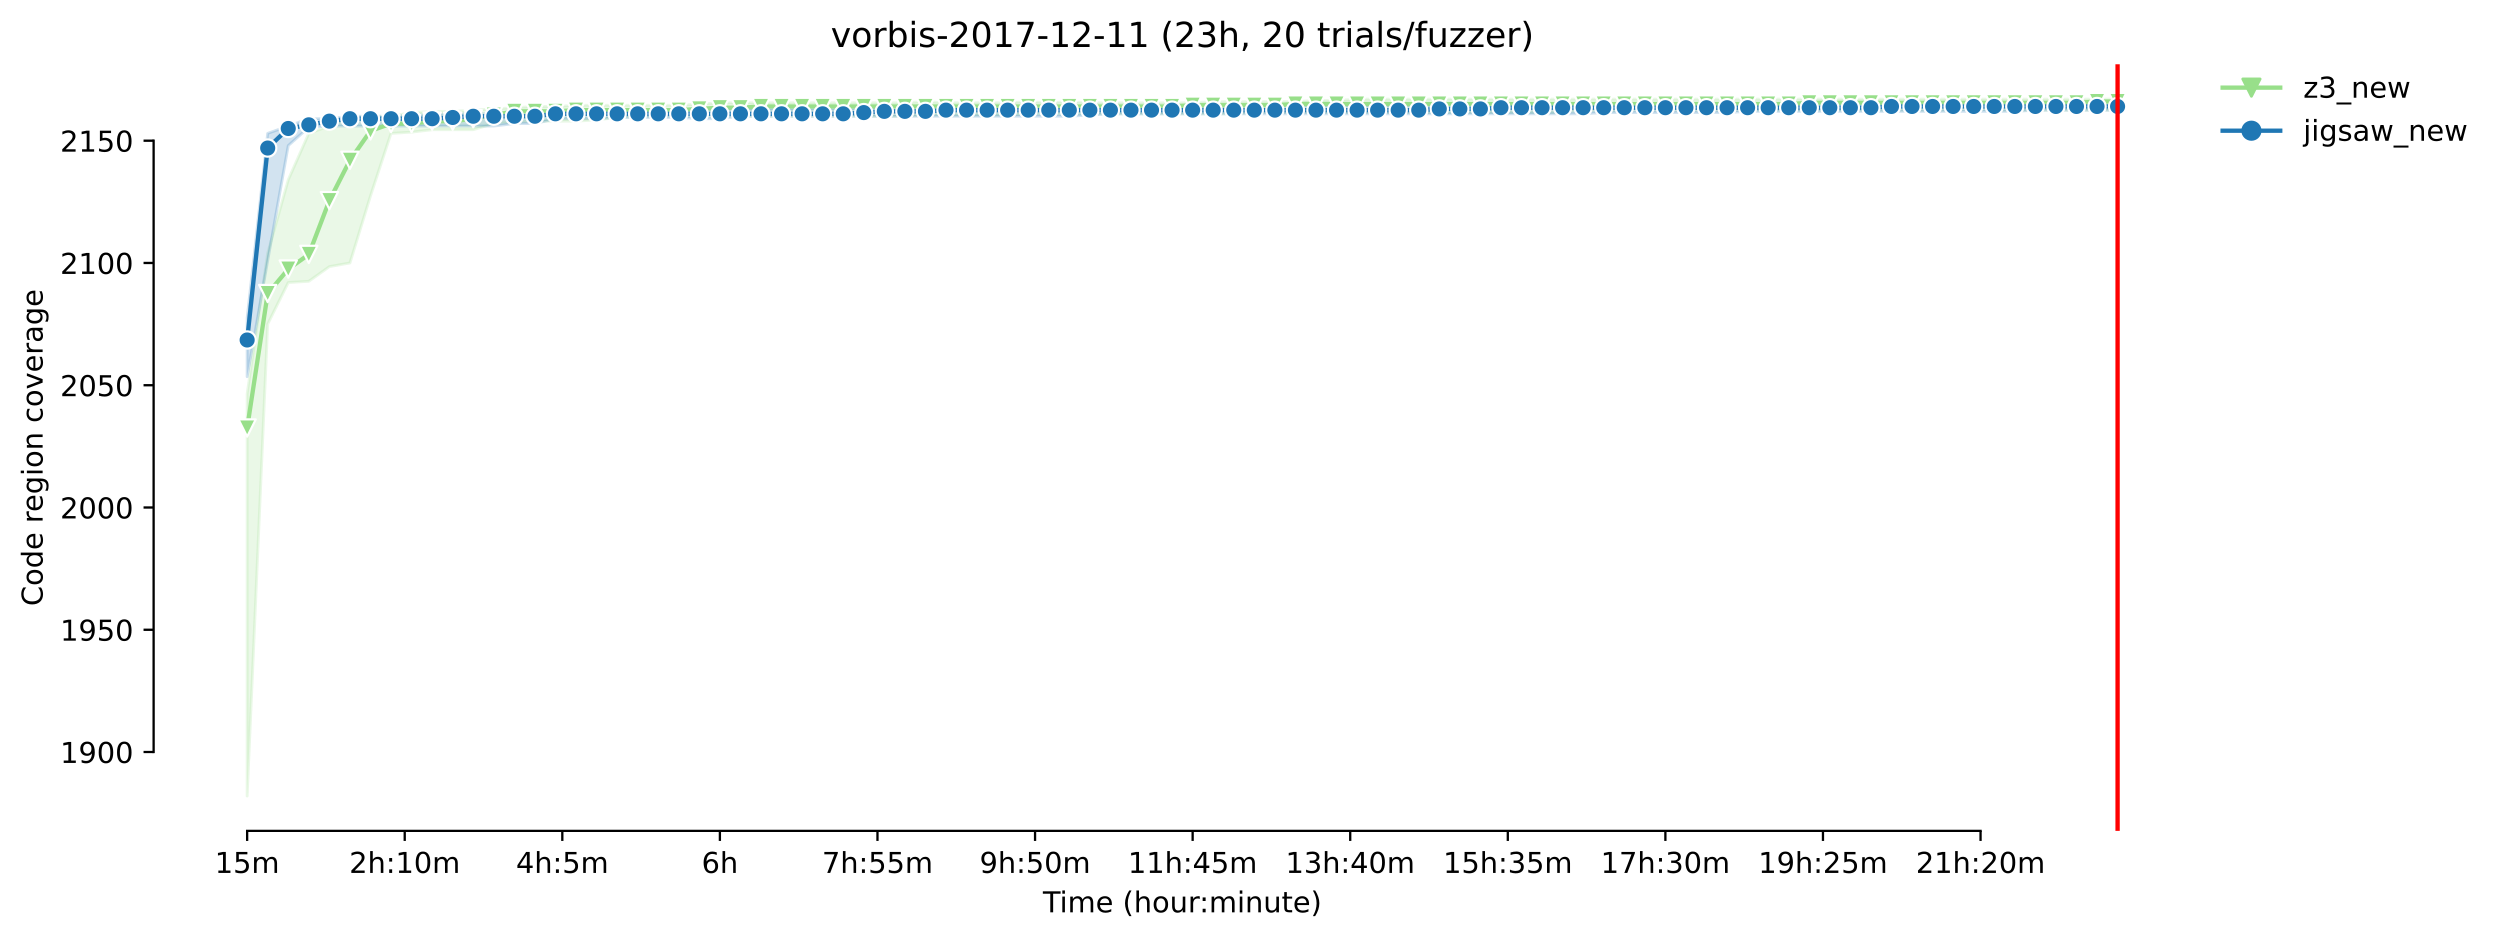 <?xml version="1.0" encoding="utf-8" standalone="no"?>
<!DOCTYPE svg PUBLIC "-//W3C//DTD SVG 1.1//EN"
  "http://www.w3.org/Graphics/SVG/1.1/DTD/svg11.dtd">
<!-- Created with matplotlib (https://matplotlib.org/) -->
<svg height="325.986pt" version="1.1" viewBox="0 0 867.857 325.986" width="867.857pt" xmlns="http://www.w3.org/2000/svg" xmlns:xlink="http://www.w3.org/1999/xlink">
 <defs>
  <style type="text/css">*{stroke-linecap:butt;stroke-linejoin:round;}</style>
 </defs>
 <g id="figure_1">
  <g id="patch_1">
   <path d="M 0 325.986 
L 867.857 325.986 
L 867.857 0 
L 0 0 
z
" style="fill:#ffffff;"/>
  </g>
  <g id="axes_1">
   <g id="patch_2">
    <path d="M 53.328 288.43 
L 767.568 288.43 
L 767.568 22.318 
L 53.328 22.318 
z
" style="fill:#ffffff;"/>
   </g>
   <g id="PolyCollection_1">
    <defs>
     <path d="M 85.794 -189.287 
L 85.794 -49.652 
L 92.929 -213.479 
L 100.064 -227.909 
L 107.199 -228.334 
L 114.335 -233.427 
L 121.47 -234.7 
L 128.605 -257.958 
L 135.74 -279.688 
L 142.876 -280.113 
L 150.011 -280.962 
L 157.146 -280.962 
L 164.281 -280.962 
L 171.417 -283.084 
L 178.552 -283.508 
L 185.687 -283.933 
L 192.823 -283.933 
L 199.958 -283.933 
L 207.093 -284.357 
L 214.228 -285.206 
L 221.364 -285.63 
L 228.499 -285.63 
L 235.634 -285.63 
L 242.769 -285.63 
L 249.905 -285.63 
L 257.04 -285.63 
L 264.175 -285.63 
L 271.31 -285.63 
L 278.446 -285.63 
L 285.581 -285.63 
L 292.716 -285.63 
L 299.852 -285.63 
L 306.987 -285.63 
L 314.122 -285.63 
L 321.257 -286.055 
L 328.393 -286.055 
L 335.528 -286.055 
L 342.663 -286.055 
L 349.798 -286.055 
L 356.934 -286.479 
L 364.069 -286.479 
L 371.204 -286.479 
L 378.339 -286.479 
L 385.475 -286.479 
L 392.61 -286.479 
L 399.745 -286.479 
L 406.88 -286.479 
L 414.016 -286.479 
L 421.151 -286.479 
L 428.286 -286.479 
L 435.422 -286.904 
L 442.557 -286.904 
L 449.692 -286.904 
L 456.827 -286.904 
L 463.963 -286.904 
L 471.098 -286.904 
L 478.233 -286.904 
L 485.368 -286.904 
L 492.504 -286.904 
L 499.639 -286.904 
L 506.774 -286.904 
L 513.909 -286.904 
L 521.045 -286.904 
L 528.18 -286.904 
L 535.315 -286.904 
L 542.451 -286.904 
L 549.586 -287.752 
L 556.721 -287.328 
L 563.856 -287.752 
L 570.992 -287.752 
L 578.127 -287.752 
L 585.262 -287.752 
L 592.397 -287.752 
L 599.533 -287.752 
L 606.668 -287.752 
L 613.803 -287.752 
L 620.938 -287.752 
L 628.074 -287.752 
L 635.209 -287.752 
L 642.344 -287.752 
L 649.479 -287.752 
L 656.615 -287.752 
L 663.75 -287.752 
L 670.885 -287.752 
L 678.021 -287.752 
L 685.156 -288.177 
L 692.291 -287.752 
L 699.426 -287.752 
L 706.562 -287.752 
L 713.697 -287.752 
L 720.832 -287.752 
L 727.967 -287.752 
L 735.103 -287.752 
L 735.103 -291.572 
L 735.103 -291.572 
L 727.967 -291.572 
L 720.832 -291.572 
L 713.697 -291.572 
L 706.562 -291.572 
L 699.426 -291.572 
L 692.291 -291.572 
L 685.156 -291.572 
L 678.021 -291.572 
L 670.885 -291.572 
L 663.75 -291.572 
L 656.615 -291.572 
L 649.479 -291.572 
L 642.344 -291.572 
L 635.209 -291.572 
L 628.074 -291.572 
L 620.938 -291.572 
L 613.803 -291.572 
L 606.668 -291.572 
L 599.533 -291.572 
L 592.397 -291.572 
L 585.262 -291.572 
L 578.127 -291.572 
L 570.992 -291.572 
L 563.856 -291.572 
L 556.721 -291.572 
L 549.586 -291.572 
L 542.451 -291.572 
L 535.315 -291.572 
L 528.18 -291.572 
L 521.045 -291.572 
L 513.909 -291.572 
L 506.774 -291.572 
L 499.639 -291.572 
L 492.504 -291.572 
L 485.368 -291.572 
L 478.233 -291.572 
L 471.098 -291.572 
L 463.963 -291.148 
L 456.827 -291.148 
L 449.692 -290.723 
L 442.557 -290.723 
L 435.422 -290.723 
L 428.286 -290.723 
L 421.151 -290.723 
L 414.016 -290.299 
L 406.88 -290.299 
L 399.745 -290.299 
L 392.61 -290.299 
L 385.475 -290.299 
L 378.339 -290.299 
L 371.204 -290.723 
L 364.069 -290.299 
L 356.934 -290.723 
L 349.798 -290.299 
L 342.663 -290.299 
L 335.528 -290.299 
L 328.393 -290.299 
L 321.257 -290.723 
L 314.122 -290.299 
L 306.987 -290.299 
L 299.852 -290.299 
L 292.716 -290.299 
L 285.581 -290.299 
L 278.446 -290.299 
L 271.31 -290.299 
L 264.175 -290.299 
L 257.04 -290.299 
L 249.905 -290.299 
L 242.769 -289.875 
L 235.634 -289.45 
L 228.499 -289.45 
L 221.364 -289.45 
L 214.228 -289.45 
L 207.093 -289.45 
L 199.958 -289.45 
L 192.823 -289.026 
L 185.687 -289.026 
L 178.552 -288.601 
L 171.417 -288.177 
L 164.281 -287.752 
L 157.146 -287.328 
L 150.011 -287.328 
L 142.876 -286.904 
L 135.74 -285.63 
L 128.605 -285.63 
L 121.47 -285.206 
L 114.335 -282.235 
L 107.199 -279.688 
L 100.064 -263.56 
L 92.929 -238.095 
L 85.794 -189.287 
z
" id="mc8e1614cb8" style="stroke:#98df8a;stroke-opacity:0.2;"/>
    </defs>
    <g clip-path="url(#p4a48fca322)">
     <use style="fill:#98df8a;fill-opacity:0.2;stroke:#98df8a;stroke-opacity:0.2;" x="0" xlink:href="#mc8e1614cb8" y="325.986"/>
    </g>
   </g>
   <g id="PolyCollection_2">
    <defs>
     <path d="M 85.794 -215.601 
L 85.794 -195.229 
L 92.929 -235.549 
L 100.064 -275.444 
L 107.199 -281.811 
L 114.335 -282.235 
L 121.47 -282.235 
L 128.605 -282.235 
L 135.74 -282.235 
L 142.876 -282.235 
L 150.011 -282.235 
L 157.146 -282.235 
L 164.281 -282.235 
L 171.417 -282.235 
L 178.552 -283.084 
L 185.687 -283.084 
L 192.823 -284.782 
L 199.958 -284.782 
L 207.093 -284.782 
L 214.228 -285.206 
L 221.364 -285.206 
L 228.499 -285.206 
L 235.634 -285.206 
L 242.769 -284.782 
L 249.905 -284.782 
L 257.04 -285.63 
L 264.175 -285.63 
L 271.31 -285.63 
L 278.446 -285.63 
L 285.581 -285.63 
L 292.716 -285.63 
L 299.852 -285.63 
L 306.987 -285.63 
L 314.122 -285.63 
L 321.257 -285.63 
L 328.393 -285.63 
L 335.528 -285.63 
L 342.663 -285.63 
L 349.798 -285.63 
L 356.934 -285.63 
L 364.069 -285.63 
L 371.204 -285.63 
L 378.339 -286.055 
L 385.475 -286.479 
L 392.61 -286.479 
L 399.745 -286.479 
L 406.88 -286.479 
L 414.016 -286.479 
L 421.151 -286.479 
L 428.286 -286.479 
L 435.422 -286.479 
L 442.557 -286.479 
L 449.692 -286.479 
L 456.827 -286.479 
L 463.963 -286.479 
L 471.098 -286.479 
L 478.233 -286.479 
L 485.368 -286.479 
L 492.504 -286.479 
L 499.639 -286.479 
L 506.774 -286.479 
L 513.909 -286.479 
L 521.045 -286.479 
L 528.18 -286.479 
L 535.315 -286.479 
L 542.451 -286.479 
L 549.586 -286.479 
L 556.721 -286.904 
L 563.856 -286.904 
L 570.992 -286.904 
L 578.127 -286.904 
L 585.262 -286.904 
L 592.397 -286.904 
L 599.533 -286.904 
L 606.668 -287.328 
L 613.803 -287.328 
L 620.938 -287.328 
L 628.074 -287.328 
L 635.209 -287.328 
L 642.344 -287.328 
L 649.479 -287.328 
L 656.615 -287.328 
L 663.75 -287.328 
L 670.885 -287.328 
L 678.021 -287.328 
L 685.156 -287.328 
L 692.291 -287.328 
L 699.426 -287.328 
L 706.562 -287.752 
L 713.697 -287.752 
L 720.832 -287.752 
L 727.967 -287.752 
L 735.103 -287.752 
L 735.103 -289.875 
L 735.103 -289.875 
L 727.967 -289.875 
L 720.832 -289.875 
L 713.697 -289.875 
L 706.562 -289.875 
L 699.426 -289.875 
L 692.291 -289.875 
L 685.156 -289.875 
L 678.021 -289.875 
L 670.885 -289.875 
L 663.75 -289.875 
L 656.615 -289.875 
L 649.479 -289.875 
L 642.344 -289.875 
L 635.209 -289.875 
L 628.074 -289.875 
L 620.938 -289.875 
L 613.803 -289.875 
L 606.668 -289.875 
L 599.533 -289.875 
L 592.397 -289.875 
L 585.262 -289.875 
L 578.127 -289.875 
L 570.992 -289.45 
L 563.856 -289.45 
L 556.721 -289.45 
L 549.586 -289.45 
L 542.451 -289.45 
L 535.315 -289.45 
L 528.18 -289.45 
L 521.045 -289.45 
L 513.909 -289.45 
L 506.774 -289.45 
L 499.639 -289.45 
L 492.504 -289.45 
L 485.368 -289.45 
L 478.233 -289.45 
L 471.098 -289.45 
L 463.963 -289.45 
L 456.827 -289.45 
L 449.692 -289.45 
L 442.557 -289.45 
L 435.422 -289.45 
L 428.286 -289.026 
L 421.151 -289.026 
L 414.016 -289.026 
L 406.88 -289.026 
L 399.745 -289.026 
L 392.61 -289.026 
L 385.475 -289.026 
L 378.339 -289.026 
L 371.204 -289.026 
L 364.069 -289.026 
L 356.934 -289.026 
L 349.798 -289.026 
L 342.663 -289.026 
L 335.528 -289.026 
L 328.393 -289.026 
L 321.257 -289.026 
L 314.122 -289.026 
L 306.987 -289.026 
L 299.852 -288.177 
L 292.716 -288.177 
L 285.581 -288.177 
L 278.446 -288.177 
L 271.31 -288.177 
L 264.175 -288.177 
L 257.04 -288.177 
L 249.905 -288.177 
L 242.769 -287.752 
L 235.634 -287.752 
L 228.499 -287.752 
L 221.364 -287.752 
L 214.228 -287.752 
L 207.093 -287.752 
L 199.958 -287.328 
L 192.823 -287.328 
L 185.687 -286.479 
L 178.552 -286.479 
L 171.417 -286.479 
L 164.281 -286.479 
L 157.146 -286.479 
L 150.011 -286.055 
L 142.876 -286.055 
L 135.74 -285.63 
L 128.605 -285.63 
L 121.47 -285.63 
L 114.335 -284.782 
L 107.199 -284.782 
L 100.064 -282.235 
L 92.929 -279.688 
L 85.794 -215.601 
z
" id="m4e8af43cf2" style="stroke:#1f77b4;stroke-opacity:0.2;"/>
    </defs>
    <g clip-path="url(#p4a48fca322)">
     <use style="fill:#1f77b4;fill-opacity:0.2;stroke:#1f77b4;stroke-opacity:0.2;" x="0" xlink:href="#m4e8af43cf2" y="325.986"/>
    </g>
   </g>
   <g id="matplotlib.axis_1">
    <g id="xtick_1">
     <g id="line2d_1">
      <defs>
       <path d="M 0 0 
L 0 3.5 
" id="m745476ef33" style="stroke:#000000;stroke-width:0.8;"/>
      </defs>
      <g>
       <use style="stroke:#000000;stroke-width:0.8;" x="85.794" xlink:href="#m745476ef33" y="288.43"/>
      </g>
     </g>
     <g id="text_1">
      <!-- 15m -->
      <g transform="translate(74.561 303.029)scale(0.1 -0.1)">
       <defs>
        <path d="M 12.406 8.297 
L 28.516 8.297 
L 28.516 63.922 
L 10.984 60.406 
L 10.984 69.391 
L 28.422 72.906 
L 38.281 72.906 
L 38.281 8.297 
L 54.391 8.297 
L 54.391 0 
L 12.406 0 
z
" id="DejaVuSans-49"/>
        <path d="M 10.797 72.906 
L 49.516 72.906 
L 49.516 64.594 
L 19.828 64.594 
L 19.828 46.734 
Q 21.969 47.469 24.109 47.828 
Q 26.266 48.188 28.422 48.188 
Q 40.625 48.188 47.75 41.5 
Q 54.891 34.812 54.891 23.391 
Q 54.891 11.625 47.562 5.094 
Q 40.234 -1.422 26.906 -1.422 
Q 22.312 -1.422 17.547 -0.641 
Q 12.797 0.141 7.719 1.703 
L 7.719 11.625 
Q 12.109 9.234 16.797 8.062 
Q 21.484 6.891 26.703 6.891 
Q 35.156 6.891 40.078 11.328 
Q 45.016 15.766 45.016 23.391 
Q 45.016 31 40.078 35.438 
Q 35.156 39.891 26.703 39.891 
Q 22.75 39.891 18.812 39.016 
Q 14.891 38.141 10.797 36.281 
z
" id="DejaVuSans-53"/>
        <path d="M 52 44.188 
Q 55.375 50.25 60.062 53.125 
Q 64.75 56 71.094 56 
Q 79.641 56 84.281 50.016 
Q 88.922 44.047 88.922 33.016 
L 88.922 0 
L 79.891 0 
L 79.891 32.719 
Q 79.891 40.578 77.094 44.375 
Q 74.312 48.188 68.609 48.188 
Q 61.625 48.188 57.562 43.547 
Q 53.516 38.922 53.516 30.906 
L 53.516 0 
L 44.484 0 
L 44.484 32.719 
Q 44.484 40.625 41.703 44.406 
Q 38.922 48.188 33.109 48.188 
Q 26.219 48.188 22.156 43.531 
Q 18.109 38.875 18.109 30.906 
L 18.109 0 
L 9.078 0 
L 9.078 54.688 
L 18.109 54.688 
L 18.109 46.188 
Q 21.188 51.219 25.484 53.609 
Q 29.781 56 35.688 56 
Q 41.656 56 45.828 52.969 
Q 50 49.953 52 44.188 
z
" id="DejaVuSans-109"/>
       </defs>
       <use xlink:href="#DejaVuSans-49"/>
       <use x="63.623" xlink:href="#DejaVuSans-53"/>
       <use x="127.246" xlink:href="#DejaVuSans-109"/>
      </g>
     </g>
    </g>
    <g id="xtick_2">
     <g id="line2d_2">
      <g>
       <use style="stroke:#000000;stroke-width:0.8;" x="140.497" xlink:href="#m745476ef33" y="288.43"/>
      </g>
     </g>
     <g id="text_2">
      <!-- 2h:10m -->
      <g transform="translate(121.23 303.029)scale(0.1 -0.1)">
       <defs>
        <path d="M 19.188 8.297 
L 53.609 8.297 
L 53.609 0 
L 7.328 0 
L 7.328 8.297 
Q 12.938 14.109 22.625 23.891 
Q 32.328 33.688 34.812 36.531 
Q 39.547 41.844 41.422 45.531 
Q 43.312 49.219 43.312 52.781 
Q 43.312 58.594 39.234 62.25 
Q 35.156 65.922 28.609 65.922 
Q 23.969 65.922 18.812 64.312 
Q 13.672 62.703 7.812 59.422 
L 7.812 69.391 
Q 13.766 71.781 18.938 73 
Q 24.125 74.219 28.422 74.219 
Q 39.75 74.219 46.484 68.547 
Q 53.219 62.891 53.219 53.422 
Q 53.219 48.922 51.531 44.891 
Q 49.859 40.875 45.406 35.406 
Q 44.188 33.984 37.641 27.219 
Q 31.109 20.453 19.188 8.297 
z
" id="DejaVuSans-50"/>
        <path d="M 54.891 33.016 
L 54.891 0 
L 45.906 0 
L 45.906 32.719 
Q 45.906 40.484 42.875 44.328 
Q 39.844 48.188 33.797 48.188 
Q 26.516 48.188 22.312 43.547 
Q 18.109 38.922 18.109 30.906 
L 18.109 0 
L 9.078 0 
L 9.078 75.984 
L 18.109 75.984 
L 18.109 46.188 
Q 21.344 51.125 25.703 53.562 
Q 30.078 56 35.797 56 
Q 45.219 56 50.047 50.172 
Q 54.891 44.344 54.891 33.016 
z
" id="DejaVuSans-104"/>
        <path d="M 11.719 12.406 
L 22.016 12.406 
L 22.016 0 
L 11.719 0 
z
M 11.719 51.703 
L 22.016 51.703 
L 22.016 39.312 
L 11.719 39.312 
z
" id="DejaVuSans-58"/>
        <path d="M 31.781 66.406 
Q 24.172 66.406 20.328 58.906 
Q 16.5 51.422 16.5 36.375 
Q 16.5 21.391 20.328 13.891 
Q 24.172 6.391 31.781 6.391 
Q 39.453 6.391 43.281 13.891 
Q 47.125 21.391 47.125 36.375 
Q 47.125 51.422 43.281 58.906 
Q 39.453 66.406 31.781 66.406 
z
M 31.781 74.219 
Q 44.047 74.219 50.516 64.516 
Q 56.984 54.828 56.984 36.375 
Q 56.984 17.969 50.516 8.266 
Q 44.047 -1.422 31.781 -1.422 
Q 19.531 -1.422 13.062 8.266 
Q 6.594 17.969 6.594 36.375 
Q 6.594 54.828 13.062 64.516 
Q 19.531 74.219 31.781 74.219 
z
" id="DejaVuSans-48"/>
       </defs>
       <use xlink:href="#DejaVuSans-50"/>
       <use x="63.623" xlink:href="#DejaVuSans-104"/>
       <use x="127.002" xlink:href="#DejaVuSans-58"/>
       <use x="160.693" xlink:href="#DejaVuSans-49"/>
       <use x="224.316" xlink:href="#DejaVuSans-48"/>
       <use x="287.939" xlink:href="#DejaVuSans-109"/>
      </g>
     </g>
    </g>
    <g id="xtick_3">
     <g id="line2d_3">
      <g>
       <use style="stroke:#000000;stroke-width:0.8;" x="195.201" xlink:href="#m745476ef33" y="288.43"/>
      </g>
     </g>
     <g id="text_3">
      <!-- 4h:5m -->
      <g transform="translate(179.115 303.029)scale(0.1 -0.1)">
       <defs>
        <path d="M 37.797 64.312 
L 12.891 25.391 
L 37.797 25.391 
z
M 35.203 72.906 
L 47.609 72.906 
L 47.609 25.391 
L 58.016 25.391 
L 58.016 17.188 
L 47.609 17.188 
L 47.609 0 
L 37.797 0 
L 37.797 17.188 
L 4.891 17.188 
L 4.891 26.703 
z
" id="DejaVuSans-52"/>
       </defs>
       <use xlink:href="#DejaVuSans-52"/>
       <use x="63.623" xlink:href="#DejaVuSans-104"/>
       <use x="127.002" xlink:href="#DejaVuSans-58"/>
       <use x="160.693" xlink:href="#DejaVuSans-53"/>
       <use x="224.316" xlink:href="#DejaVuSans-109"/>
      </g>
     </g>
    </g>
    <g id="xtick_4">
     <g id="line2d_4">
      <g>
       <use style="stroke:#000000;stroke-width:0.8;" x="249.905" xlink:href="#m745476ef33" y="288.43"/>
      </g>
     </g>
     <g id="text_4">
      <!-- 6h -->
      <g transform="translate(243.555 303.029)scale(0.1 -0.1)">
       <defs>
        <path d="M 33.016 40.375 
Q 26.375 40.375 22.484 35.828 
Q 18.609 31.297 18.609 23.391 
Q 18.609 15.531 22.484 10.953 
Q 26.375 6.391 33.016 6.391 
Q 39.656 6.391 43.531 10.953 
Q 47.406 15.531 47.406 23.391 
Q 47.406 31.297 43.531 35.828 
Q 39.656 40.375 33.016 40.375 
z
M 52.594 71.297 
L 52.594 62.312 
Q 48.875 64.062 45.094 64.984 
Q 41.312 65.922 37.594 65.922 
Q 27.828 65.922 22.672 59.328 
Q 17.531 52.734 16.797 39.406 
Q 19.672 43.656 24.016 45.922 
Q 28.375 48.188 33.594 48.188 
Q 44.578 48.188 50.953 41.516 
Q 57.328 34.859 57.328 23.391 
Q 57.328 12.156 50.688 5.359 
Q 44.047 -1.422 33.016 -1.422 
Q 20.359 -1.422 13.672 8.266 
Q 6.984 17.969 6.984 36.375 
Q 6.984 53.656 15.188 63.938 
Q 23.391 74.219 37.203 74.219 
Q 40.922 74.219 44.703 73.484 
Q 48.484 72.75 52.594 71.297 
z
" id="DejaVuSans-54"/>
       </defs>
       <use xlink:href="#DejaVuSans-54"/>
       <use x="63.623" xlink:href="#DejaVuSans-104"/>
      </g>
     </g>
    </g>
    <g id="xtick_5">
     <g id="line2d_5">
      <g>
       <use style="stroke:#000000;stroke-width:0.8;" x="304.608" xlink:href="#m745476ef33" y="288.43"/>
      </g>
     </g>
     <g id="text_5">
      <!-- 7h:55m -->
      <g transform="translate(285.341 303.029)scale(0.1 -0.1)">
       <defs>
        <path d="M 8.203 72.906 
L 55.078 72.906 
L 55.078 68.703 
L 28.609 0 
L 18.312 0 
L 43.219 64.594 
L 8.203 64.594 
z
" id="DejaVuSans-55"/>
       </defs>
       <use xlink:href="#DejaVuSans-55"/>
       <use x="63.623" xlink:href="#DejaVuSans-104"/>
       <use x="127.002" xlink:href="#DejaVuSans-58"/>
       <use x="160.693" xlink:href="#DejaVuSans-53"/>
       <use x="224.316" xlink:href="#DejaVuSans-53"/>
       <use x="287.939" xlink:href="#DejaVuSans-109"/>
      </g>
     </g>
    </g>
    <g id="xtick_6">
     <g id="line2d_6">
      <g>
       <use style="stroke:#000000;stroke-width:0.8;" x="359.312" xlink:href="#m745476ef33" y="288.43"/>
      </g>
     </g>
     <g id="text_6">
      <!-- 9h:50m -->
      <g transform="translate(340.045 303.029)scale(0.1 -0.1)">
       <defs>
        <path d="M 10.984 1.516 
L 10.984 10.5 
Q 14.703 8.734 18.5 7.812 
Q 22.312 6.891 25.984 6.891 
Q 35.75 6.891 40.891 13.453 
Q 46.047 20.016 46.781 33.406 
Q 43.953 29.203 39.594 26.953 
Q 35.25 24.703 29.984 24.703 
Q 19.047 24.703 12.672 31.312 
Q 6.297 37.938 6.297 49.422 
Q 6.297 60.641 12.938 67.422 
Q 19.578 74.219 30.609 74.219 
Q 43.266 74.219 49.922 64.516 
Q 56.594 54.828 56.594 36.375 
Q 56.594 19.141 48.406 8.859 
Q 40.234 -1.422 26.422 -1.422 
Q 22.703 -1.422 18.891 -0.688 
Q 15.094 0.047 10.984 1.516 
z
M 30.609 32.422 
Q 37.25 32.422 41.125 36.953 
Q 45.016 41.5 45.016 49.422 
Q 45.016 57.281 41.125 61.844 
Q 37.25 66.406 30.609 66.406 
Q 23.969 66.406 20.094 61.844 
Q 16.219 57.281 16.219 49.422 
Q 16.219 41.5 20.094 36.953 
Q 23.969 32.422 30.609 32.422 
z
" id="DejaVuSans-57"/>
       </defs>
       <use xlink:href="#DejaVuSans-57"/>
       <use x="63.623" xlink:href="#DejaVuSans-104"/>
       <use x="127.002" xlink:href="#DejaVuSans-58"/>
       <use x="160.693" xlink:href="#DejaVuSans-53"/>
       <use x="224.316" xlink:href="#DejaVuSans-48"/>
       <use x="287.939" xlink:href="#DejaVuSans-109"/>
      </g>
     </g>
    </g>
    <g id="xtick_7">
     <g id="line2d_7">
      <g>
       <use style="stroke:#000000;stroke-width:0.8;" x="414.016" xlink:href="#m745476ef33" y="288.43"/>
      </g>
     </g>
     <g id="text_7">
      <!-- 11h:45m -->
      <g transform="translate(391.567 303.029)scale(0.1 -0.1)">
       <use xlink:href="#DejaVuSans-49"/>
       <use x="63.623" xlink:href="#DejaVuSans-49"/>
       <use x="127.246" xlink:href="#DejaVuSans-104"/>
       <use x="190.625" xlink:href="#DejaVuSans-58"/>
       <use x="224.316" xlink:href="#DejaVuSans-52"/>
       <use x="287.939" xlink:href="#DejaVuSans-53"/>
       <use x="351.562" xlink:href="#DejaVuSans-109"/>
      </g>
     </g>
    </g>
    <g id="xtick_8">
     <g id="line2d_8">
      <g>
       <use style="stroke:#000000;stroke-width:0.8;" x="468.719" xlink:href="#m745476ef33" y="288.43"/>
      </g>
     </g>
     <g id="text_8">
      <!-- 13h:40m -->
      <g transform="translate(446.271 303.029)scale(0.1 -0.1)">
       <defs>
        <path d="M 40.578 39.312 
Q 47.656 37.797 51.625 33 
Q 55.609 28.219 55.609 21.188 
Q 55.609 10.406 48.188 4.484 
Q 40.766 -1.422 27.094 -1.422 
Q 22.516 -1.422 17.656 -0.516 
Q 12.797 0.391 7.625 2.203 
L 7.625 11.719 
Q 11.719 9.328 16.594 8.109 
Q 21.484 6.891 26.812 6.891 
Q 36.078 6.891 40.938 10.547 
Q 45.797 14.203 45.797 21.188 
Q 45.797 27.641 41.281 31.266 
Q 36.766 34.906 28.719 34.906 
L 20.219 34.906 
L 20.219 43.016 
L 29.109 43.016 
Q 36.375 43.016 40.234 45.922 
Q 44.094 48.828 44.094 54.297 
Q 44.094 59.906 40.109 62.906 
Q 36.141 65.922 28.719 65.922 
Q 24.656 65.922 20.016 65.031 
Q 15.375 64.156 9.812 62.312 
L 9.812 71.094 
Q 15.438 72.656 20.344 73.438 
Q 25.25 74.219 29.594 74.219 
Q 40.828 74.219 47.359 69.109 
Q 53.906 64.016 53.906 55.328 
Q 53.906 49.266 50.438 45.094 
Q 46.969 40.922 40.578 39.312 
z
" id="DejaVuSans-51"/>
       </defs>
       <use xlink:href="#DejaVuSans-49"/>
       <use x="63.623" xlink:href="#DejaVuSans-51"/>
       <use x="127.246" xlink:href="#DejaVuSans-104"/>
       <use x="190.625" xlink:href="#DejaVuSans-58"/>
       <use x="224.316" xlink:href="#DejaVuSans-52"/>
       <use x="287.939" xlink:href="#DejaVuSans-48"/>
       <use x="351.562" xlink:href="#DejaVuSans-109"/>
      </g>
     </g>
    </g>
    <g id="xtick_9">
     <g id="line2d_9">
      <g>
       <use style="stroke:#000000;stroke-width:0.8;" x="523.423" xlink:href="#m745476ef33" y="288.43"/>
      </g>
     </g>
     <g id="text_9">
      <!-- 15h:35m -->
      <g transform="translate(500.975 303.029)scale(0.1 -0.1)">
       <use xlink:href="#DejaVuSans-49"/>
       <use x="63.623" xlink:href="#DejaVuSans-53"/>
       <use x="127.246" xlink:href="#DejaVuSans-104"/>
       <use x="190.625" xlink:href="#DejaVuSans-58"/>
       <use x="224.316" xlink:href="#DejaVuSans-51"/>
       <use x="287.939" xlink:href="#DejaVuSans-53"/>
       <use x="351.562" xlink:href="#DejaVuSans-109"/>
      </g>
     </g>
    </g>
    <g id="xtick_10">
     <g id="line2d_10">
      <g>
       <use style="stroke:#000000;stroke-width:0.8;" x="578.127" xlink:href="#m745476ef33" y="288.43"/>
      </g>
     </g>
     <g id="text_10">
      <!-- 17h:30m -->
      <g transform="translate(555.678 303.029)scale(0.1 -0.1)">
       <use xlink:href="#DejaVuSans-49"/>
       <use x="63.623" xlink:href="#DejaVuSans-55"/>
       <use x="127.246" xlink:href="#DejaVuSans-104"/>
       <use x="190.625" xlink:href="#DejaVuSans-58"/>
       <use x="224.316" xlink:href="#DejaVuSans-51"/>
       <use x="287.939" xlink:href="#DejaVuSans-48"/>
       <use x="351.562" xlink:href="#DejaVuSans-109"/>
      </g>
     </g>
    </g>
    <g id="xtick_11">
     <g id="line2d_11">
      <g>
       <use style="stroke:#000000;stroke-width:0.8;" x="632.831" xlink:href="#m745476ef33" y="288.43"/>
      </g>
     </g>
     <g id="text_11">
      <!-- 19h:25m -->
      <g transform="translate(610.382 303.029)scale(0.1 -0.1)">
       <use xlink:href="#DejaVuSans-49"/>
       <use x="63.623" xlink:href="#DejaVuSans-57"/>
       <use x="127.246" xlink:href="#DejaVuSans-104"/>
       <use x="190.625" xlink:href="#DejaVuSans-58"/>
       <use x="224.316" xlink:href="#DejaVuSans-50"/>
       <use x="287.939" xlink:href="#DejaVuSans-53"/>
       <use x="351.562" xlink:href="#DejaVuSans-109"/>
      </g>
     </g>
    </g>
    <g id="xtick_12">
     <g id="line2d_12">
      <g>
       <use style="stroke:#000000;stroke-width:0.8;" x="687.534" xlink:href="#m745476ef33" y="288.43"/>
      </g>
     </g>
     <g id="text_12">
      <!-- 21h:20m -->
      <g transform="translate(665.086 303.029)scale(0.1 -0.1)">
       <use xlink:href="#DejaVuSans-50"/>
       <use x="63.623" xlink:href="#DejaVuSans-49"/>
       <use x="127.246" xlink:href="#DejaVuSans-104"/>
       <use x="190.625" xlink:href="#DejaVuSans-58"/>
       <use x="224.316" xlink:href="#DejaVuSans-50"/>
       <use x="287.939" xlink:href="#DejaVuSans-48"/>
       <use x="351.562" xlink:href="#DejaVuSans-109"/>
      </g>
     </g>
    </g>
    <g id="text_13">
     <!-- Time (hour:minute) -->
     <g transform="translate(362.041 316.707)scale(0.1 -0.1)">
      <defs>
       <path d="M -0.297 72.906 
L 61.375 72.906 
L 61.375 64.594 
L 35.5 64.594 
L 35.5 0 
L 25.594 0 
L 25.594 64.594 
L -0.297 64.594 
z
" id="DejaVuSans-84"/>
       <path d="M 9.422 54.688 
L 18.406 54.688 
L 18.406 0 
L 9.422 0 
z
M 9.422 75.984 
L 18.406 75.984 
L 18.406 64.594 
L 9.422 64.594 
z
" id="DejaVuSans-105"/>
       <path d="M 56.203 29.594 
L 56.203 25.203 
L 14.891 25.203 
Q 15.484 15.922 20.484 11.062 
Q 25.484 6.203 34.422 6.203 
Q 39.594 6.203 44.453 7.469 
Q 49.312 8.734 54.109 11.281 
L 54.109 2.781 
Q 49.266 0.734 44.188 -0.344 
Q 39.109 -1.422 33.891 -1.422 
Q 20.797 -1.422 13.156 6.188 
Q 5.516 13.812 5.516 26.812 
Q 5.516 40.234 12.766 48.109 
Q 20.016 56 32.328 56 
Q 43.359 56 49.781 48.891 
Q 56.203 41.797 56.203 29.594 
z
M 47.219 32.234 
Q 47.125 39.594 43.094 43.984 
Q 39.062 48.391 32.422 48.391 
Q 24.906 48.391 20.391 44.141 
Q 15.875 39.891 15.188 32.172 
z
" id="DejaVuSans-101"/>
       <path id="DejaVuSans-32"/>
       <path d="M 31 75.875 
Q 24.469 64.656 21.281 53.656 
Q 18.109 42.672 18.109 31.391 
Q 18.109 20.125 21.312 9.062 
Q 24.516 -2 31 -13.188 
L 23.188 -13.188 
Q 15.875 -1.703 12.234 9.375 
Q 8.594 20.453 8.594 31.391 
Q 8.594 42.281 12.203 53.312 
Q 15.828 64.359 23.188 75.875 
z
" id="DejaVuSans-40"/>
       <path d="M 30.609 48.391 
Q 23.391 48.391 19.188 42.75 
Q 14.984 37.109 14.984 27.297 
Q 14.984 17.484 19.156 11.844 
Q 23.344 6.203 30.609 6.203 
Q 37.797 6.203 41.984 11.859 
Q 46.188 17.531 46.188 27.297 
Q 46.188 37.016 41.984 42.703 
Q 37.797 48.391 30.609 48.391 
z
M 30.609 56 
Q 42.328 56 49.016 48.375 
Q 55.719 40.766 55.719 27.297 
Q 55.719 13.875 49.016 6.219 
Q 42.328 -1.422 30.609 -1.422 
Q 18.844 -1.422 12.172 6.219 
Q 5.516 13.875 5.516 27.297 
Q 5.516 40.766 12.172 48.375 
Q 18.844 56 30.609 56 
z
" id="DejaVuSans-111"/>
       <path d="M 8.5 21.578 
L 8.5 54.688 
L 17.484 54.688 
L 17.484 21.922 
Q 17.484 14.156 20.5 10.266 
Q 23.531 6.391 29.594 6.391 
Q 36.859 6.391 41.078 11.031 
Q 45.312 15.672 45.312 23.688 
L 45.312 54.688 
L 54.297 54.688 
L 54.297 0 
L 45.312 0 
L 45.312 8.406 
Q 42.047 3.422 37.719 1 
Q 33.406 -1.422 27.688 -1.422 
Q 18.266 -1.422 13.375 4.438 
Q 8.5 10.297 8.5 21.578 
z
M 31.109 56 
z
" id="DejaVuSans-117"/>
       <path d="M 41.109 46.297 
Q 39.594 47.172 37.812 47.578 
Q 36.031 48 33.891 48 
Q 26.266 48 22.188 43.047 
Q 18.109 38.094 18.109 28.812 
L 18.109 0 
L 9.078 0 
L 9.078 54.688 
L 18.109 54.688 
L 18.109 46.188 
Q 20.953 51.172 25.484 53.578 
Q 30.031 56 36.531 56 
Q 37.453 56 38.578 55.875 
Q 39.703 55.766 41.062 55.516 
z
" id="DejaVuSans-114"/>
       <path d="M 54.891 33.016 
L 54.891 0 
L 45.906 0 
L 45.906 32.719 
Q 45.906 40.484 42.875 44.328 
Q 39.844 48.188 33.797 48.188 
Q 26.516 48.188 22.312 43.547 
Q 18.109 38.922 18.109 30.906 
L 18.109 0 
L 9.078 0 
L 9.078 54.688 
L 18.109 54.688 
L 18.109 46.188 
Q 21.344 51.125 25.703 53.562 
Q 30.078 56 35.797 56 
Q 45.219 56 50.047 50.172 
Q 54.891 44.344 54.891 33.016 
z
" id="DejaVuSans-110"/>
       <path d="M 18.312 70.219 
L 18.312 54.688 
L 36.812 54.688 
L 36.812 47.703 
L 18.312 47.703 
L 18.312 18.016 
Q 18.312 11.328 20.141 9.422 
Q 21.969 7.516 27.594 7.516 
L 36.812 7.516 
L 36.812 0 
L 27.594 0 
Q 17.188 0 13.234 3.875 
Q 9.281 7.766 9.281 18.016 
L 9.281 47.703 
L 2.688 47.703 
L 2.688 54.688 
L 9.281 54.688 
L 9.281 70.219 
z
" id="DejaVuSans-116"/>
       <path d="M 8.016 75.875 
L 15.828 75.875 
Q 23.141 64.359 26.781 53.312 
Q 30.422 42.281 30.422 31.391 
Q 30.422 20.453 26.781 9.375 
Q 23.141 -1.703 15.828 -13.188 
L 8.016 -13.188 
Q 14.5 -2 17.703 9.062 
Q 20.906 20.125 20.906 31.391 
Q 20.906 42.672 17.703 53.656 
Q 14.5 64.656 8.016 75.875 
z
" id="DejaVuSans-41"/>
      </defs>
      <use xlink:href="#DejaVuSans-84"/>
      <use x="57.959" xlink:href="#DejaVuSans-105"/>
      <use x="85.742" xlink:href="#DejaVuSans-109"/>
      <use x="183.154" xlink:href="#DejaVuSans-101"/>
      <use x="244.678" xlink:href="#DejaVuSans-32"/>
      <use x="276.465" xlink:href="#DejaVuSans-40"/>
      <use x="315.479" xlink:href="#DejaVuSans-104"/>
      <use x="378.857" xlink:href="#DejaVuSans-111"/>
      <use x="440.039" xlink:href="#DejaVuSans-117"/>
      <use x="503.418" xlink:href="#DejaVuSans-114"/>
      <use x="542.781" xlink:href="#DejaVuSans-58"/>
      <use x="576.473" xlink:href="#DejaVuSans-109"/>
      <use x="673.885" xlink:href="#DejaVuSans-105"/>
      <use x="701.668" xlink:href="#DejaVuSans-110"/>
      <use x="765.047" xlink:href="#DejaVuSans-117"/>
      <use x="828.426" xlink:href="#DejaVuSans-116"/>
      <use x="867.635" xlink:href="#DejaVuSans-101"/>
      <use x="929.158" xlink:href="#DejaVuSans-41"/>
     </g>
    </g>
   </g>
   <g id="matplotlib.axis_2">
    <g id="ytick_1">
     <g id="line2d_13">
      <defs>
       <path d="M 0 0 
L -3.5 0 
" id="me77f16c237" style="stroke:#000000;stroke-width:0.8;"/>
      </defs>
      <g>
       <use style="stroke:#000000;stroke-width:0.8;" x="53.328" xlink:href="#me77f16c237" y="261.055"/>
      </g>
     </g>
     <g id="text_14">
      <!-- 1900 -->
      <g transform="translate(20.878 264.854)scale(0.1 -0.1)">
       <use xlink:href="#DejaVuSans-49"/>
       <use x="63.623" xlink:href="#DejaVuSans-57"/>
       <use x="127.246" xlink:href="#DejaVuSans-48"/>
       <use x="190.869" xlink:href="#DejaVuSans-48"/>
      </g>
     </g>
    </g>
    <g id="ytick_2">
     <g id="line2d_14">
      <g>
       <use style="stroke:#000000;stroke-width:0.8;" x="53.328" xlink:href="#me77f16c237" y="218.613"/>
      </g>
     </g>
     <g id="text_15">
      <!-- 1950 -->
      <g transform="translate(20.878 222.412)scale(0.1 -0.1)">
       <use xlink:href="#DejaVuSans-49"/>
       <use x="63.623" xlink:href="#DejaVuSans-57"/>
       <use x="127.246" xlink:href="#DejaVuSans-53"/>
       <use x="190.869" xlink:href="#DejaVuSans-48"/>
      </g>
     </g>
    </g>
    <g id="ytick_3">
     <g id="line2d_15">
      <g>
       <use style="stroke:#000000;stroke-width:0.8;" x="53.328" xlink:href="#me77f16c237" y="176.171"/>
      </g>
     </g>
     <g id="text_16">
      <!-- 2000 -->
      <g transform="translate(20.878 179.97)scale(0.1 -0.1)">
       <use xlink:href="#DejaVuSans-50"/>
       <use x="63.623" xlink:href="#DejaVuSans-48"/>
       <use x="127.246" xlink:href="#DejaVuSans-48"/>
       <use x="190.869" xlink:href="#DejaVuSans-48"/>
      </g>
     </g>
    </g>
    <g id="ytick_4">
     <g id="line2d_16">
      <g>
       <use style="stroke:#000000;stroke-width:0.8;" x="53.328" xlink:href="#me77f16c237" y="133.729"/>
      </g>
     </g>
     <g id="text_17">
      <!-- 2050 -->
      <g transform="translate(20.878 137.528)scale(0.1 -0.1)">
       <use xlink:href="#DejaVuSans-50"/>
       <use x="63.623" xlink:href="#DejaVuSans-48"/>
       <use x="127.246" xlink:href="#DejaVuSans-53"/>
       <use x="190.869" xlink:href="#DejaVuSans-48"/>
      </g>
     </g>
    </g>
    <g id="ytick_5">
     <g id="line2d_17">
      <g>
       <use style="stroke:#000000;stroke-width:0.8;" x="53.328" xlink:href="#me77f16c237" y="91.287"/>
      </g>
     </g>
     <g id="text_18">
      <!-- 2100 -->
      <g transform="translate(20.878 95.086)scale(0.1 -0.1)">
       <use xlink:href="#DejaVuSans-50"/>
       <use x="63.623" xlink:href="#DejaVuSans-49"/>
       <use x="127.246" xlink:href="#DejaVuSans-48"/>
       <use x="190.869" xlink:href="#DejaVuSans-48"/>
      </g>
     </g>
    </g>
    <g id="ytick_6">
     <g id="line2d_18">
      <g>
       <use style="stroke:#000000;stroke-width:0.8;" x="53.328" xlink:href="#me77f16c237" y="48.844"/>
      </g>
     </g>
     <g id="text_19">
      <!-- 2150 -->
      <g transform="translate(20.878 52.644)scale(0.1 -0.1)">
       <use xlink:href="#DejaVuSans-50"/>
       <use x="63.623" xlink:href="#DejaVuSans-49"/>
       <use x="127.246" xlink:href="#DejaVuSans-53"/>
       <use x="190.869" xlink:href="#DejaVuSans-48"/>
      </g>
     </g>
    </g>
    <g id="text_20">
     <!-- Code region coverage -->
     <g transform="translate(14.798 210.38)rotate(-90)scale(0.1 -0.1)">
      <defs>
       <path d="M 64.406 67.281 
L 64.406 56.891 
Q 59.422 61.531 53.781 63.812 
Q 48.141 66.109 41.797 66.109 
Q 29.297 66.109 22.656 58.469 
Q 16.016 50.828 16.016 36.375 
Q 16.016 21.969 22.656 14.328 
Q 29.297 6.688 41.797 6.688 
Q 48.141 6.688 53.781 8.984 
Q 59.422 11.281 64.406 15.922 
L 64.406 5.609 
Q 59.234 2.094 53.438 0.328 
Q 47.656 -1.422 41.219 -1.422 
Q 24.656 -1.422 15.125 8.703 
Q 5.609 18.844 5.609 36.375 
Q 5.609 53.953 15.125 64.078 
Q 24.656 74.219 41.219 74.219 
Q 47.75 74.219 53.531 72.484 
Q 59.328 70.75 64.406 67.281 
z
" id="DejaVuSans-67"/>
       <path d="M 45.406 46.391 
L 45.406 75.984 
L 54.391 75.984 
L 54.391 0 
L 45.406 0 
L 45.406 8.203 
Q 42.578 3.328 38.25 0.953 
Q 33.938 -1.422 27.875 -1.422 
Q 17.969 -1.422 11.734 6.484 
Q 5.516 14.406 5.516 27.297 
Q 5.516 40.188 11.734 48.094 
Q 17.969 56 27.875 56 
Q 33.938 56 38.25 53.625 
Q 42.578 51.266 45.406 46.391 
z
M 14.797 27.297 
Q 14.797 17.391 18.875 11.75 
Q 22.953 6.109 30.078 6.109 
Q 37.203 6.109 41.297 11.75 
Q 45.406 17.391 45.406 27.297 
Q 45.406 37.203 41.297 42.844 
Q 37.203 48.484 30.078 48.484 
Q 22.953 48.484 18.875 42.844 
Q 14.797 37.203 14.797 27.297 
z
" id="DejaVuSans-100"/>
       <path d="M 45.406 27.984 
Q 45.406 37.75 41.375 43.109 
Q 37.359 48.484 30.078 48.484 
Q 22.859 48.484 18.828 43.109 
Q 14.797 37.75 14.797 27.984 
Q 14.797 18.266 18.828 12.891 
Q 22.859 7.516 30.078 7.516 
Q 37.359 7.516 41.375 12.891 
Q 45.406 18.266 45.406 27.984 
z
M 54.391 6.781 
Q 54.391 -7.172 48.188 -13.984 
Q 42 -20.797 29.203 -20.797 
Q 24.469 -20.797 20.266 -20.094 
Q 16.062 -19.391 12.109 -17.922 
L 12.109 -9.188 
Q 16.062 -11.328 19.922 -12.344 
Q 23.781 -13.375 27.781 -13.375 
Q 36.625 -13.375 41.016 -8.766 
Q 45.406 -4.156 45.406 5.172 
L 45.406 9.625 
Q 42.625 4.781 38.281 2.391 
Q 33.938 0 27.875 0 
Q 17.828 0 11.672 7.656 
Q 5.516 15.328 5.516 27.984 
Q 5.516 40.672 11.672 48.328 
Q 17.828 56 27.875 56 
Q 33.938 56 38.281 53.609 
Q 42.625 51.219 45.406 46.391 
L 45.406 54.688 
L 54.391 54.688 
z
" id="DejaVuSans-103"/>
       <path d="M 48.781 52.594 
L 48.781 44.188 
Q 44.969 46.297 41.141 47.344 
Q 37.312 48.391 33.406 48.391 
Q 24.656 48.391 19.812 42.844 
Q 14.984 37.312 14.984 27.297 
Q 14.984 17.281 19.812 11.734 
Q 24.656 6.203 33.406 6.203 
Q 37.312 6.203 41.141 7.25 
Q 44.969 8.297 48.781 10.406 
L 48.781 2.094 
Q 45.016 0.344 40.984 -0.531 
Q 36.969 -1.422 32.422 -1.422 
Q 20.062 -1.422 12.781 6.344 
Q 5.516 14.109 5.516 27.297 
Q 5.516 40.672 12.859 48.328 
Q 20.219 56 33.016 56 
Q 37.156 56 41.109 55.141 
Q 45.062 54.297 48.781 52.594 
z
" id="DejaVuSans-99"/>
       <path d="M 2.984 54.688 
L 12.5 54.688 
L 29.594 8.797 
L 46.688 54.688 
L 56.203 54.688 
L 35.688 0 
L 23.484 0 
z
" id="DejaVuSans-118"/>
       <path d="M 34.281 27.484 
Q 23.391 27.484 19.188 25 
Q 14.984 22.516 14.984 16.5 
Q 14.984 11.719 18.141 8.906 
Q 21.297 6.109 26.703 6.109 
Q 34.188 6.109 38.703 11.406 
Q 43.219 16.703 43.219 25.484 
L 43.219 27.484 
z
M 52.203 31.203 
L 52.203 0 
L 43.219 0 
L 43.219 8.297 
Q 40.141 3.328 35.547 0.953 
Q 30.953 -1.422 24.312 -1.422 
Q 15.922 -1.422 10.953 3.297 
Q 6 8.016 6 15.922 
Q 6 25.141 12.172 29.828 
Q 18.359 34.516 30.609 34.516 
L 43.219 34.516 
L 43.219 35.406 
Q 43.219 41.609 39.141 45 
Q 35.062 48.391 27.688 48.391 
Q 23 48.391 18.547 47.266 
Q 14.109 46.141 10.016 43.891 
L 10.016 52.203 
Q 14.938 54.109 19.578 55.047 
Q 24.219 56 28.609 56 
Q 40.484 56 46.344 49.844 
Q 52.203 43.703 52.203 31.203 
z
" id="DejaVuSans-97"/>
      </defs>
      <use xlink:href="#DejaVuSans-67"/>
      <use x="69.824" xlink:href="#DejaVuSans-111"/>
      <use x="131.006" xlink:href="#DejaVuSans-100"/>
      <use x="194.482" xlink:href="#DejaVuSans-101"/>
      <use x="256.006" xlink:href="#DejaVuSans-32"/>
      <use x="287.793" xlink:href="#DejaVuSans-114"/>
      <use x="326.656" xlink:href="#DejaVuSans-101"/>
      <use x="388.18" xlink:href="#DejaVuSans-103"/>
      <use x="451.656" xlink:href="#DejaVuSans-105"/>
      <use x="479.439" xlink:href="#DejaVuSans-111"/>
      <use x="540.621" xlink:href="#DejaVuSans-110"/>
      <use x="604" xlink:href="#DejaVuSans-32"/>
      <use x="635.787" xlink:href="#DejaVuSans-99"/>
      <use x="690.768" xlink:href="#DejaVuSans-111"/>
      <use x="751.949" xlink:href="#DejaVuSans-118"/>
      <use x="811.129" xlink:href="#DejaVuSans-101"/>
      <use x="872.652" xlink:href="#DejaVuSans-114"/>
      <use x="913.766" xlink:href="#DejaVuSans-97"/>
      <use x="975.045" xlink:href="#DejaVuSans-103"/>
      <use x="1038.521" xlink:href="#DejaVuSans-101"/>
     </g>
    </g>
   </g>
   <g id="line2d_19">
    <path clip-path="url(#p4a48fca322)" d="M 85.794 148.583 
L 92.929 101.897 
L 100.064 93.409 
L 107.199 88.316 
L 114.335 69.641 
L 121.47 55.635 
L 128.605 45.449 
L 135.74 42.903 
L 142.876 42.903 
L 150.011 42.054 
L 157.146 42.054 
L 164.281 41.205 
L 171.417 39.932 
L 178.552 38.658 
L 185.687 38.658 
L 192.823 38.658 
L 199.958 38.234 
L 207.093 38.234 
L 214.228 38.234 
L 221.364 38.234 
L 228.499 38.234 
L 235.634 38.234 
L 242.769 37.809 
L 249.905 37.385 
L 257.04 37.385 
L 264.175 36.961 
L 271.31 36.961 
L 278.446 36.961 
L 285.581 36.961 
L 292.716 36.961 
L 299.852 36.961 
L 306.987 36.961 
L 314.122 36.961 
L 321.257 36.961 
L 328.393 36.961 
L 335.528 36.961 
L 342.663 36.961 
L 349.798 36.961 
L 356.934 36.961 
L 364.069 36.961 
L 371.204 36.961 
L 378.339 36.961 
L 385.475 36.961 
L 392.61 36.961 
L 399.745 36.961 
L 406.88 36.961 
L 414.016 36.536 
L 421.151 36.536 
L 428.286 36.536 
L 435.422 36.536 
L 442.557 36.536 
L 449.692 36.112 
L 456.827 36.112 
L 463.963 36.112 
L 471.098 36.112 
L 478.233 36.112 
L 485.368 36.112 
L 492.504 36.112 
L 499.639 36.112 
L 506.774 36.112 
L 513.909 36.112 
L 521.045 36.112 
L 528.18 36.112 
L 535.315 36.112 
L 542.451 36.112 
L 549.586 36.112 
L 556.721 36.112 
L 563.856 36.112 
L 570.992 36.112 
L 578.127 36.112 
L 585.262 36.112 
L 592.397 36.112 
L 599.533 36.112 
L 606.668 36.112 
L 613.803 36.112 
L 620.938 36.112 
L 628.074 35.687 
L 635.209 35.687 
L 642.344 35.687 
L 649.479 35.687 
L 656.615 35.687 
L 663.75 35.687 
L 670.885 35.687 
L 678.021 35.687 
L 685.156 35.687 
L 692.291 35.687 
L 699.426 35.687 
L 706.562 35.687 
L 713.697 35.687 
L 720.832 35.687 
L 727.967 35.263 
L 735.103 35.263 
" style="fill:none;stroke:#98df8a;stroke-linecap:square;stroke-width:1.5;"/>
    <defs>
     <path d="M -0 3 
L 3 -3 
L -3 -3 
z
" id="me795dcf228" style="stroke:#ffffff;stroke-linejoin:miter;stroke-width:0.75;"/>
    </defs>
    <g clip-path="url(#p4a48fca322)">
     <use style="fill:#98df8a;stroke:#ffffff;stroke-linejoin:miter;stroke-width:0.75;" x="85.794" xlink:href="#me795dcf228" y="148.583"/>
     <use style="fill:#98df8a;stroke:#ffffff;stroke-linejoin:miter;stroke-width:0.75;" x="92.929" xlink:href="#me795dcf228" y="101.897"/>
     <use style="fill:#98df8a;stroke:#ffffff;stroke-linejoin:miter;stroke-width:0.75;" x="100.064" xlink:href="#me795dcf228" y="93.409"/>
     <use style="fill:#98df8a;stroke:#ffffff;stroke-linejoin:miter;stroke-width:0.75;" x="107.199" xlink:href="#me795dcf228" y="88.316"/>
     <use style="fill:#98df8a;stroke:#ffffff;stroke-linejoin:miter;stroke-width:0.75;" x="114.335" xlink:href="#me795dcf228" y="69.641"/>
     <use style="fill:#98df8a;stroke:#ffffff;stroke-linejoin:miter;stroke-width:0.75;" x="121.47" xlink:href="#me795dcf228" y="55.635"/>
     <use style="fill:#98df8a;stroke:#ffffff;stroke-linejoin:miter;stroke-width:0.75;" x="128.605" xlink:href="#me795dcf228" y="45.449"/>
     <use style="fill:#98df8a;stroke:#ffffff;stroke-linejoin:miter;stroke-width:0.75;" x="135.74" xlink:href="#me795dcf228" y="42.903"/>
     <use style="fill:#98df8a;stroke:#ffffff;stroke-linejoin:miter;stroke-width:0.75;" x="142.876" xlink:href="#me795dcf228" y="42.903"/>
     <use style="fill:#98df8a;stroke:#ffffff;stroke-linejoin:miter;stroke-width:0.75;" x="150.011" xlink:href="#me795dcf228" y="42.054"/>
     <use style="fill:#98df8a;stroke:#ffffff;stroke-linejoin:miter;stroke-width:0.75;" x="157.146" xlink:href="#me795dcf228" y="42.054"/>
     <use style="fill:#98df8a;stroke:#ffffff;stroke-linejoin:miter;stroke-width:0.75;" x="164.281" xlink:href="#me795dcf228" y="41.205"/>
     <use style="fill:#98df8a;stroke:#ffffff;stroke-linejoin:miter;stroke-width:0.75;" x="171.417" xlink:href="#me795dcf228" y="39.932"/>
     <use style="fill:#98df8a;stroke:#ffffff;stroke-linejoin:miter;stroke-width:0.75;" x="178.552" xlink:href="#me795dcf228" y="38.658"/>
     <use style="fill:#98df8a;stroke:#ffffff;stroke-linejoin:miter;stroke-width:0.75;" x="185.687" xlink:href="#me795dcf228" y="38.658"/>
     <use style="fill:#98df8a;stroke:#ffffff;stroke-linejoin:miter;stroke-width:0.75;" x="192.823" xlink:href="#me795dcf228" y="38.658"/>
     <use style="fill:#98df8a;stroke:#ffffff;stroke-linejoin:miter;stroke-width:0.75;" x="199.958" xlink:href="#me795dcf228" y="38.234"/>
     <use style="fill:#98df8a;stroke:#ffffff;stroke-linejoin:miter;stroke-width:0.75;" x="207.093" xlink:href="#me795dcf228" y="38.234"/>
     <use style="fill:#98df8a;stroke:#ffffff;stroke-linejoin:miter;stroke-width:0.75;" x="214.228" xlink:href="#me795dcf228" y="38.234"/>
     <use style="fill:#98df8a;stroke:#ffffff;stroke-linejoin:miter;stroke-width:0.75;" x="221.364" xlink:href="#me795dcf228" y="38.234"/>
     <use style="fill:#98df8a;stroke:#ffffff;stroke-linejoin:miter;stroke-width:0.75;" x="228.499" xlink:href="#me795dcf228" y="38.234"/>
     <use style="fill:#98df8a;stroke:#ffffff;stroke-linejoin:miter;stroke-width:0.75;" x="235.634" xlink:href="#me795dcf228" y="38.234"/>
     <use style="fill:#98df8a;stroke:#ffffff;stroke-linejoin:miter;stroke-width:0.75;" x="242.769" xlink:href="#me795dcf228" y="37.809"/>
     <use style="fill:#98df8a;stroke:#ffffff;stroke-linejoin:miter;stroke-width:0.75;" x="249.905" xlink:href="#me795dcf228" y="37.385"/>
     <use style="fill:#98df8a;stroke:#ffffff;stroke-linejoin:miter;stroke-width:0.75;" x="257.04" xlink:href="#me795dcf228" y="37.385"/>
     <use style="fill:#98df8a;stroke:#ffffff;stroke-linejoin:miter;stroke-width:0.75;" x="264.175" xlink:href="#me795dcf228" y="36.961"/>
     <use style="fill:#98df8a;stroke:#ffffff;stroke-linejoin:miter;stroke-width:0.75;" x="271.31" xlink:href="#me795dcf228" y="36.961"/>
     <use style="fill:#98df8a;stroke:#ffffff;stroke-linejoin:miter;stroke-width:0.75;" x="278.446" xlink:href="#me795dcf228" y="36.961"/>
     <use style="fill:#98df8a;stroke:#ffffff;stroke-linejoin:miter;stroke-width:0.75;" x="285.581" xlink:href="#me795dcf228" y="36.961"/>
     <use style="fill:#98df8a;stroke:#ffffff;stroke-linejoin:miter;stroke-width:0.75;" x="292.716" xlink:href="#me795dcf228" y="36.961"/>
     <use style="fill:#98df8a;stroke:#ffffff;stroke-linejoin:miter;stroke-width:0.75;" x="299.852" xlink:href="#me795dcf228" y="36.961"/>
     <use style="fill:#98df8a;stroke:#ffffff;stroke-linejoin:miter;stroke-width:0.75;" x="306.987" xlink:href="#me795dcf228" y="36.961"/>
     <use style="fill:#98df8a;stroke:#ffffff;stroke-linejoin:miter;stroke-width:0.75;" x="314.122" xlink:href="#me795dcf228" y="36.961"/>
     <use style="fill:#98df8a;stroke:#ffffff;stroke-linejoin:miter;stroke-width:0.75;" x="321.257" xlink:href="#me795dcf228" y="36.961"/>
     <use style="fill:#98df8a;stroke:#ffffff;stroke-linejoin:miter;stroke-width:0.75;" x="328.393" xlink:href="#me795dcf228" y="36.961"/>
     <use style="fill:#98df8a;stroke:#ffffff;stroke-linejoin:miter;stroke-width:0.75;" x="335.528" xlink:href="#me795dcf228" y="36.961"/>
     <use style="fill:#98df8a;stroke:#ffffff;stroke-linejoin:miter;stroke-width:0.75;" x="342.663" xlink:href="#me795dcf228" y="36.961"/>
     <use style="fill:#98df8a;stroke:#ffffff;stroke-linejoin:miter;stroke-width:0.75;" x="349.798" xlink:href="#me795dcf228" y="36.961"/>
     <use style="fill:#98df8a;stroke:#ffffff;stroke-linejoin:miter;stroke-width:0.75;" x="356.934" xlink:href="#me795dcf228" y="36.961"/>
     <use style="fill:#98df8a;stroke:#ffffff;stroke-linejoin:miter;stroke-width:0.75;" x="364.069" xlink:href="#me795dcf228" y="36.961"/>
     <use style="fill:#98df8a;stroke:#ffffff;stroke-linejoin:miter;stroke-width:0.75;" x="371.204" xlink:href="#me795dcf228" y="36.961"/>
     <use style="fill:#98df8a;stroke:#ffffff;stroke-linejoin:miter;stroke-width:0.75;" x="378.339" xlink:href="#me795dcf228" y="36.961"/>
     <use style="fill:#98df8a;stroke:#ffffff;stroke-linejoin:miter;stroke-width:0.75;" x="385.475" xlink:href="#me795dcf228" y="36.961"/>
     <use style="fill:#98df8a;stroke:#ffffff;stroke-linejoin:miter;stroke-width:0.75;" x="392.61" xlink:href="#me795dcf228" y="36.961"/>
     <use style="fill:#98df8a;stroke:#ffffff;stroke-linejoin:miter;stroke-width:0.75;" x="399.745" xlink:href="#me795dcf228" y="36.961"/>
     <use style="fill:#98df8a;stroke:#ffffff;stroke-linejoin:miter;stroke-width:0.75;" x="406.88" xlink:href="#me795dcf228" y="36.961"/>
     <use style="fill:#98df8a;stroke:#ffffff;stroke-linejoin:miter;stroke-width:0.75;" x="414.016" xlink:href="#me795dcf228" y="36.536"/>
     <use style="fill:#98df8a;stroke:#ffffff;stroke-linejoin:miter;stroke-width:0.75;" x="421.151" xlink:href="#me795dcf228" y="36.536"/>
     <use style="fill:#98df8a;stroke:#ffffff;stroke-linejoin:miter;stroke-width:0.75;" x="428.286" xlink:href="#me795dcf228" y="36.536"/>
     <use style="fill:#98df8a;stroke:#ffffff;stroke-linejoin:miter;stroke-width:0.75;" x="435.422" xlink:href="#me795dcf228" y="36.536"/>
     <use style="fill:#98df8a;stroke:#ffffff;stroke-linejoin:miter;stroke-width:0.75;" x="442.557" xlink:href="#me795dcf228" y="36.536"/>
     <use style="fill:#98df8a;stroke:#ffffff;stroke-linejoin:miter;stroke-width:0.75;" x="449.692" xlink:href="#me795dcf228" y="36.112"/>
     <use style="fill:#98df8a;stroke:#ffffff;stroke-linejoin:miter;stroke-width:0.75;" x="456.827" xlink:href="#me795dcf228" y="36.112"/>
     <use style="fill:#98df8a;stroke:#ffffff;stroke-linejoin:miter;stroke-width:0.75;" x="463.963" xlink:href="#me795dcf228" y="36.112"/>
     <use style="fill:#98df8a;stroke:#ffffff;stroke-linejoin:miter;stroke-width:0.75;" x="471.098" xlink:href="#me795dcf228" y="36.112"/>
     <use style="fill:#98df8a;stroke:#ffffff;stroke-linejoin:miter;stroke-width:0.75;" x="478.233" xlink:href="#me795dcf228" y="36.112"/>
     <use style="fill:#98df8a;stroke:#ffffff;stroke-linejoin:miter;stroke-width:0.75;" x="485.368" xlink:href="#me795dcf228" y="36.112"/>
     <use style="fill:#98df8a;stroke:#ffffff;stroke-linejoin:miter;stroke-width:0.75;" x="492.504" xlink:href="#me795dcf228" y="36.112"/>
     <use style="fill:#98df8a;stroke:#ffffff;stroke-linejoin:miter;stroke-width:0.75;" x="499.639" xlink:href="#me795dcf228" y="36.112"/>
     <use style="fill:#98df8a;stroke:#ffffff;stroke-linejoin:miter;stroke-width:0.75;" x="506.774" xlink:href="#me795dcf228" y="36.112"/>
     <use style="fill:#98df8a;stroke:#ffffff;stroke-linejoin:miter;stroke-width:0.75;" x="513.909" xlink:href="#me795dcf228" y="36.112"/>
     <use style="fill:#98df8a;stroke:#ffffff;stroke-linejoin:miter;stroke-width:0.75;" x="521.045" xlink:href="#me795dcf228" y="36.112"/>
     <use style="fill:#98df8a;stroke:#ffffff;stroke-linejoin:miter;stroke-width:0.75;" x="528.18" xlink:href="#me795dcf228" y="36.112"/>
     <use style="fill:#98df8a;stroke:#ffffff;stroke-linejoin:miter;stroke-width:0.75;" x="535.315" xlink:href="#me795dcf228" y="36.112"/>
     <use style="fill:#98df8a;stroke:#ffffff;stroke-linejoin:miter;stroke-width:0.75;" x="542.451" xlink:href="#me795dcf228" y="36.112"/>
     <use style="fill:#98df8a;stroke:#ffffff;stroke-linejoin:miter;stroke-width:0.75;" x="549.586" xlink:href="#me795dcf228" y="36.112"/>
     <use style="fill:#98df8a;stroke:#ffffff;stroke-linejoin:miter;stroke-width:0.75;" x="556.721" xlink:href="#me795dcf228" y="36.112"/>
     <use style="fill:#98df8a;stroke:#ffffff;stroke-linejoin:miter;stroke-width:0.75;" x="563.856" xlink:href="#me795dcf228" y="36.112"/>
     <use style="fill:#98df8a;stroke:#ffffff;stroke-linejoin:miter;stroke-width:0.75;" x="570.992" xlink:href="#me795dcf228" y="36.112"/>
     <use style="fill:#98df8a;stroke:#ffffff;stroke-linejoin:miter;stroke-width:0.75;" x="578.127" xlink:href="#me795dcf228" y="36.112"/>
     <use style="fill:#98df8a;stroke:#ffffff;stroke-linejoin:miter;stroke-width:0.75;" x="585.262" xlink:href="#me795dcf228" y="36.112"/>
     <use style="fill:#98df8a;stroke:#ffffff;stroke-linejoin:miter;stroke-width:0.75;" x="592.397" xlink:href="#me795dcf228" y="36.112"/>
     <use style="fill:#98df8a;stroke:#ffffff;stroke-linejoin:miter;stroke-width:0.75;" x="599.533" xlink:href="#me795dcf228" y="36.112"/>
     <use style="fill:#98df8a;stroke:#ffffff;stroke-linejoin:miter;stroke-width:0.75;" x="606.668" xlink:href="#me795dcf228" y="36.112"/>
     <use style="fill:#98df8a;stroke:#ffffff;stroke-linejoin:miter;stroke-width:0.75;" x="613.803" xlink:href="#me795dcf228" y="36.112"/>
     <use style="fill:#98df8a;stroke:#ffffff;stroke-linejoin:miter;stroke-width:0.75;" x="620.938" xlink:href="#me795dcf228" y="36.112"/>
     <use style="fill:#98df8a;stroke:#ffffff;stroke-linejoin:miter;stroke-width:0.75;" x="628.074" xlink:href="#me795dcf228" y="35.687"/>
     <use style="fill:#98df8a;stroke:#ffffff;stroke-linejoin:miter;stroke-width:0.75;" x="635.209" xlink:href="#me795dcf228" y="35.687"/>
     <use style="fill:#98df8a;stroke:#ffffff;stroke-linejoin:miter;stroke-width:0.75;" x="642.344" xlink:href="#me795dcf228" y="35.687"/>
     <use style="fill:#98df8a;stroke:#ffffff;stroke-linejoin:miter;stroke-width:0.75;" x="649.479" xlink:href="#me795dcf228" y="35.687"/>
     <use style="fill:#98df8a;stroke:#ffffff;stroke-linejoin:miter;stroke-width:0.75;" x="656.615" xlink:href="#me795dcf228" y="35.687"/>
     <use style="fill:#98df8a;stroke:#ffffff;stroke-linejoin:miter;stroke-width:0.75;" x="663.75" xlink:href="#me795dcf228" y="35.687"/>
     <use style="fill:#98df8a;stroke:#ffffff;stroke-linejoin:miter;stroke-width:0.75;" x="670.885" xlink:href="#me795dcf228" y="35.687"/>
     <use style="fill:#98df8a;stroke:#ffffff;stroke-linejoin:miter;stroke-width:0.75;" x="678.021" xlink:href="#me795dcf228" y="35.687"/>
     <use style="fill:#98df8a;stroke:#ffffff;stroke-linejoin:miter;stroke-width:0.75;" x="685.156" xlink:href="#me795dcf228" y="35.687"/>
     <use style="fill:#98df8a;stroke:#ffffff;stroke-linejoin:miter;stroke-width:0.75;" x="692.291" xlink:href="#me795dcf228" y="35.687"/>
     <use style="fill:#98df8a;stroke:#ffffff;stroke-linejoin:miter;stroke-width:0.75;" x="699.426" xlink:href="#me795dcf228" y="35.687"/>
     <use style="fill:#98df8a;stroke:#ffffff;stroke-linejoin:miter;stroke-width:0.75;" x="706.562" xlink:href="#me795dcf228" y="35.687"/>
     <use style="fill:#98df8a;stroke:#ffffff;stroke-linejoin:miter;stroke-width:0.75;" x="713.697" xlink:href="#me795dcf228" y="35.687"/>
     <use style="fill:#98df8a;stroke:#ffffff;stroke-linejoin:miter;stroke-width:0.75;" x="720.832" xlink:href="#me795dcf228" y="35.687"/>
     <use style="fill:#98df8a;stroke:#ffffff;stroke-linejoin:miter;stroke-width:0.75;" x="727.967" xlink:href="#me795dcf228" y="35.263"/>
     <use style="fill:#98df8a;stroke:#ffffff;stroke-linejoin:miter;stroke-width:0.75;" x="735.103" xlink:href="#me795dcf228" y="35.263"/>
    </g>
   </g>
   <g id="line2d_20">
    <path clip-path="url(#p4a48fca322)" d="M 85.794 118.025 
L 92.929 51.391 
L 100.064 44.6 
L 107.199 43.327 
L 114.335 42.054 
L 121.47 41.205 
L 128.605 41.205 
L 135.74 41.205 
L 142.876 41.205 
L 150.011 41.205 
L 157.146 40.78 
L 164.281 40.356 
L 171.417 40.356 
L 178.552 40.356 
L 185.687 40.356 
L 192.823 39.507 
L 199.958 39.507 
L 207.093 39.507 
L 214.228 39.507 
L 221.364 39.507 
L 228.499 39.507 
L 235.634 39.507 
L 242.769 39.507 
L 249.905 39.507 
L 257.04 39.507 
L 264.175 39.507 
L 271.31 39.507 
L 278.446 39.507 
L 285.581 39.507 
L 292.716 39.507 
L 299.852 39.083 
L 306.987 38.658 
L 314.122 38.658 
L 321.257 38.658 
L 328.393 38.234 
L 335.528 38.234 
L 342.663 38.234 
L 349.798 38.234 
L 356.934 38.234 
L 364.069 38.234 
L 371.204 38.234 
L 378.339 38.234 
L 385.475 38.234 
L 392.61 38.234 
L 399.745 38.234 
L 406.88 38.234 
L 414.016 38.234 
L 421.151 38.234 
L 428.286 38.234 
L 435.422 38.234 
L 442.557 38.234 
L 449.692 38.234 
L 456.827 38.234 
L 463.963 38.234 
L 471.098 38.234 
L 478.233 38.234 
L 485.368 38.234 
L 492.504 38.234 
L 499.639 37.809 
L 506.774 37.809 
L 513.909 37.809 
L 521.045 37.385 
L 528.18 37.385 
L 535.315 37.385 
L 542.451 37.385 
L 549.586 37.385 
L 556.721 37.385 
L 563.856 37.385 
L 570.992 37.385 
L 578.127 37.385 
L 585.262 37.385 
L 592.397 37.385 
L 599.533 37.385 
L 606.668 37.385 
L 613.803 37.385 
L 620.938 37.385 
L 628.074 37.385 
L 635.209 37.385 
L 642.344 37.385 
L 649.479 37.385 
L 656.615 36.961 
L 663.75 36.961 
L 670.885 36.961 
L 678.021 36.961 
L 685.156 36.961 
L 692.291 36.961 
L 699.426 36.961 
L 706.562 36.961 
L 713.697 36.961 
L 720.832 36.961 
L 727.967 36.961 
L 735.103 36.961 
" style="fill:none;stroke:#1f77b4;stroke-linecap:square;stroke-width:1.5;"/>
    <defs>
     <path d="M 0 3 
C 0.796 3 1.559 2.684 2.121 2.121 
C 2.684 1.559 3 0.796 3 0 
C 3 -0.796 2.684 -1.559 2.121 -2.121 
C 1.559 -2.684 0.796 -3 0 -3 
C -0.796 -3 -1.559 -2.684 -2.121 -2.121 
C -2.684 -1.559 -3 -0.796 -3 0 
C -3 0.796 -2.684 1.559 -2.121 2.121 
C -1.559 2.684 -0.796 3 0 3 
z
" id="m4512828638" style="stroke:#ffffff;stroke-width:0.75;"/>
    </defs>
    <g clip-path="url(#p4a48fca322)">
     <use style="fill:#1f77b4;stroke:#ffffff;stroke-width:0.75;" x="85.794" xlink:href="#m4512828638" y="118.025"/>
     <use style="fill:#1f77b4;stroke:#ffffff;stroke-width:0.75;" x="92.929" xlink:href="#m4512828638" y="51.391"/>
     <use style="fill:#1f77b4;stroke:#ffffff;stroke-width:0.75;" x="100.064" xlink:href="#m4512828638" y="44.6"/>
     <use style="fill:#1f77b4;stroke:#ffffff;stroke-width:0.75;" x="107.199" xlink:href="#m4512828638" y="43.327"/>
     <use style="fill:#1f77b4;stroke:#ffffff;stroke-width:0.75;" x="114.335" xlink:href="#m4512828638" y="42.054"/>
     <use style="fill:#1f77b4;stroke:#ffffff;stroke-width:0.75;" x="121.47" xlink:href="#m4512828638" y="41.205"/>
     <use style="fill:#1f77b4;stroke:#ffffff;stroke-width:0.75;" x="128.605" xlink:href="#m4512828638" y="41.205"/>
     <use style="fill:#1f77b4;stroke:#ffffff;stroke-width:0.75;" x="135.74" xlink:href="#m4512828638" y="41.205"/>
     <use style="fill:#1f77b4;stroke:#ffffff;stroke-width:0.75;" x="142.876" xlink:href="#m4512828638" y="41.205"/>
     <use style="fill:#1f77b4;stroke:#ffffff;stroke-width:0.75;" x="150.011" xlink:href="#m4512828638" y="41.205"/>
     <use style="fill:#1f77b4;stroke:#ffffff;stroke-width:0.75;" x="157.146" xlink:href="#m4512828638" y="40.78"/>
     <use style="fill:#1f77b4;stroke:#ffffff;stroke-width:0.75;" x="164.281" xlink:href="#m4512828638" y="40.356"/>
     <use style="fill:#1f77b4;stroke:#ffffff;stroke-width:0.75;" x="171.417" xlink:href="#m4512828638" y="40.356"/>
     <use style="fill:#1f77b4;stroke:#ffffff;stroke-width:0.75;" x="178.552" xlink:href="#m4512828638" y="40.356"/>
     <use style="fill:#1f77b4;stroke:#ffffff;stroke-width:0.75;" x="185.687" xlink:href="#m4512828638" y="40.356"/>
     <use style="fill:#1f77b4;stroke:#ffffff;stroke-width:0.75;" x="192.823" xlink:href="#m4512828638" y="39.507"/>
     <use style="fill:#1f77b4;stroke:#ffffff;stroke-width:0.75;" x="199.958" xlink:href="#m4512828638" y="39.507"/>
     <use style="fill:#1f77b4;stroke:#ffffff;stroke-width:0.75;" x="207.093" xlink:href="#m4512828638" y="39.507"/>
     <use style="fill:#1f77b4;stroke:#ffffff;stroke-width:0.75;" x="214.228" xlink:href="#m4512828638" y="39.507"/>
     <use style="fill:#1f77b4;stroke:#ffffff;stroke-width:0.75;" x="221.364" xlink:href="#m4512828638" y="39.507"/>
     <use style="fill:#1f77b4;stroke:#ffffff;stroke-width:0.75;" x="228.499" xlink:href="#m4512828638" y="39.507"/>
     <use style="fill:#1f77b4;stroke:#ffffff;stroke-width:0.75;" x="235.634" xlink:href="#m4512828638" y="39.507"/>
     <use style="fill:#1f77b4;stroke:#ffffff;stroke-width:0.75;" x="242.769" xlink:href="#m4512828638" y="39.507"/>
     <use style="fill:#1f77b4;stroke:#ffffff;stroke-width:0.75;" x="249.905" xlink:href="#m4512828638" y="39.507"/>
     <use style="fill:#1f77b4;stroke:#ffffff;stroke-width:0.75;" x="257.04" xlink:href="#m4512828638" y="39.507"/>
     <use style="fill:#1f77b4;stroke:#ffffff;stroke-width:0.75;" x="264.175" xlink:href="#m4512828638" y="39.507"/>
     <use style="fill:#1f77b4;stroke:#ffffff;stroke-width:0.75;" x="271.31" xlink:href="#m4512828638" y="39.507"/>
     <use style="fill:#1f77b4;stroke:#ffffff;stroke-width:0.75;" x="278.446" xlink:href="#m4512828638" y="39.507"/>
     <use style="fill:#1f77b4;stroke:#ffffff;stroke-width:0.75;" x="285.581" xlink:href="#m4512828638" y="39.507"/>
     <use style="fill:#1f77b4;stroke:#ffffff;stroke-width:0.75;" x="292.716" xlink:href="#m4512828638" y="39.507"/>
     <use style="fill:#1f77b4;stroke:#ffffff;stroke-width:0.75;" x="299.852" xlink:href="#m4512828638" y="39.083"/>
     <use style="fill:#1f77b4;stroke:#ffffff;stroke-width:0.75;" x="306.987" xlink:href="#m4512828638" y="38.658"/>
     <use style="fill:#1f77b4;stroke:#ffffff;stroke-width:0.75;" x="314.122" xlink:href="#m4512828638" y="38.658"/>
     <use style="fill:#1f77b4;stroke:#ffffff;stroke-width:0.75;" x="321.257" xlink:href="#m4512828638" y="38.658"/>
     <use style="fill:#1f77b4;stroke:#ffffff;stroke-width:0.75;" x="328.393" xlink:href="#m4512828638" y="38.234"/>
     <use style="fill:#1f77b4;stroke:#ffffff;stroke-width:0.75;" x="335.528" xlink:href="#m4512828638" y="38.234"/>
     <use style="fill:#1f77b4;stroke:#ffffff;stroke-width:0.75;" x="342.663" xlink:href="#m4512828638" y="38.234"/>
     <use style="fill:#1f77b4;stroke:#ffffff;stroke-width:0.75;" x="349.798" xlink:href="#m4512828638" y="38.234"/>
     <use style="fill:#1f77b4;stroke:#ffffff;stroke-width:0.75;" x="356.934" xlink:href="#m4512828638" y="38.234"/>
     <use style="fill:#1f77b4;stroke:#ffffff;stroke-width:0.75;" x="364.069" xlink:href="#m4512828638" y="38.234"/>
     <use style="fill:#1f77b4;stroke:#ffffff;stroke-width:0.75;" x="371.204" xlink:href="#m4512828638" y="38.234"/>
     <use style="fill:#1f77b4;stroke:#ffffff;stroke-width:0.75;" x="378.339" xlink:href="#m4512828638" y="38.234"/>
     <use style="fill:#1f77b4;stroke:#ffffff;stroke-width:0.75;" x="385.475" xlink:href="#m4512828638" y="38.234"/>
     <use style="fill:#1f77b4;stroke:#ffffff;stroke-width:0.75;" x="392.61" xlink:href="#m4512828638" y="38.234"/>
     <use style="fill:#1f77b4;stroke:#ffffff;stroke-width:0.75;" x="399.745" xlink:href="#m4512828638" y="38.234"/>
     <use style="fill:#1f77b4;stroke:#ffffff;stroke-width:0.75;" x="406.88" xlink:href="#m4512828638" y="38.234"/>
     <use style="fill:#1f77b4;stroke:#ffffff;stroke-width:0.75;" x="414.016" xlink:href="#m4512828638" y="38.234"/>
     <use style="fill:#1f77b4;stroke:#ffffff;stroke-width:0.75;" x="421.151" xlink:href="#m4512828638" y="38.234"/>
     <use style="fill:#1f77b4;stroke:#ffffff;stroke-width:0.75;" x="428.286" xlink:href="#m4512828638" y="38.234"/>
     <use style="fill:#1f77b4;stroke:#ffffff;stroke-width:0.75;" x="435.422" xlink:href="#m4512828638" y="38.234"/>
     <use style="fill:#1f77b4;stroke:#ffffff;stroke-width:0.75;" x="442.557" xlink:href="#m4512828638" y="38.234"/>
     <use style="fill:#1f77b4;stroke:#ffffff;stroke-width:0.75;" x="449.692" xlink:href="#m4512828638" y="38.234"/>
     <use style="fill:#1f77b4;stroke:#ffffff;stroke-width:0.75;" x="456.827" xlink:href="#m4512828638" y="38.234"/>
     <use style="fill:#1f77b4;stroke:#ffffff;stroke-width:0.75;" x="463.963" xlink:href="#m4512828638" y="38.234"/>
     <use style="fill:#1f77b4;stroke:#ffffff;stroke-width:0.75;" x="471.098" xlink:href="#m4512828638" y="38.234"/>
     <use style="fill:#1f77b4;stroke:#ffffff;stroke-width:0.75;" x="478.233" xlink:href="#m4512828638" y="38.234"/>
     <use style="fill:#1f77b4;stroke:#ffffff;stroke-width:0.75;" x="485.368" xlink:href="#m4512828638" y="38.234"/>
     <use style="fill:#1f77b4;stroke:#ffffff;stroke-width:0.75;" x="492.504" xlink:href="#m4512828638" y="38.234"/>
     <use style="fill:#1f77b4;stroke:#ffffff;stroke-width:0.75;" x="499.639" xlink:href="#m4512828638" y="37.809"/>
     <use style="fill:#1f77b4;stroke:#ffffff;stroke-width:0.75;" x="506.774" xlink:href="#m4512828638" y="37.809"/>
     <use style="fill:#1f77b4;stroke:#ffffff;stroke-width:0.75;" x="513.909" xlink:href="#m4512828638" y="37.809"/>
     <use style="fill:#1f77b4;stroke:#ffffff;stroke-width:0.75;" x="521.045" xlink:href="#m4512828638" y="37.385"/>
     <use style="fill:#1f77b4;stroke:#ffffff;stroke-width:0.75;" x="528.18" xlink:href="#m4512828638" y="37.385"/>
     <use style="fill:#1f77b4;stroke:#ffffff;stroke-width:0.75;" x="535.315" xlink:href="#m4512828638" y="37.385"/>
     <use style="fill:#1f77b4;stroke:#ffffff;stroke-width:0.75;" x="542.451" xlink:href="#m4512828638" y="37.385"/>
     <use style="fill:#1f77b4;stroke:#ffffff;stroke-width:0.75;" x="549.586" xlink:href="#m4512828638" y="37.385"/>
     <use style="fill:#1f77b4;stroke:#ffffff;stroke-width:0.75;" x="556.721" xlink:href="#m4512828638" y="37.385"/>
     <use style="fill:#1f77b4;stroke:#ffffff;stroke-width:0.75;" x="563.856" xlink:href="#m4512828638" y="37.385"/>
     <use style="fill:#1f77b4;stroke:#ffffff;stroke-width:0.75;" x="570.992" xlink:href="#m4512828638" y="37.385"/>
     <use style="fill:#1f77b4;stroke:#ffffff;stroke-width:0.75;" x="578.127" xlink:href="#m4512828638" y="37.385"/>
     <use style="fill:#1f77b4;stroke:#ffffff;stroke-width:0.75;" x="585.262" xlink:href="#m4512828638" y="37.385"/>
     <use style="fill:#1f77b4;stroke:#ffffff;stroke-width:0.75;" x="592.397" xlink:href="#m4512828638" y="37.385"/>
     <use style="fill:#1f77b4;stroke:#ffffff;stroke-width:0.75;" x="599.533" xlink:href="#m4512828638" y="37.385"/>
     <use style="fill:#1f77b4;stroke:#ffffff;stroke-width:0.75;" x="606.668" xlink:href="#m4512828638" y="37.385"/>
     <use style="fill:#1f77b4;stroke:#ffffff;stroke-width:0.75;" x="613.803" xlink:href="#m4512828638" y="37.385"/>
     <use style="fill:#1f77b4;stroke:#ffffff;stroke-width:0.75;" x="620.938" xlink:href="#m4512828638" y="37.385"/>
     <use style="fill:#1f77b4;stroke:#ffffff;stroke-width:0.75;" x="628.074" xlink:href="#m4512828638" y="37.385"/>
     <use style="fill:#1f77b4;stroke:#ffffff;stroke-width:0.75;" x="635.209" xlink:href="#m4512828638" y="37.385"/>
     <use style="fill:#1f77b4;stroke:#ffffff;stroke-width:0.75;" x="642.344" xlink:href="#m4512828638" y="37.385"/>
     <use style="fill:#1f77b4;stroke:#ffffff;stroke-width:0.75;" x="649.479" xlink:href="#m4512828638" y="37.385"/>
     <use style="fill:#1f77b4;stroke:#ffffff;stroke-width:0.75;" x="656.615" xlink:href="#m4512828638" y="36.961"/>
     <use style="fill:#1f77b4;stroke:#ffffff;stroke-width:0.75;" x="663.75" xlink:href="#m4512828638" y="36.961"/>
     <use style="fill:#1f77b4;stroke:#ffffff;stroke-width:0.75;" x="670.885" xlink:href="#m4512828638" y="36.961"/>
     <use style="fill:#1f77b4;stroke:#ffffff;stroke-width:0.75;" x="678.021" xlink:href="#m4512828638" y="36.961"/>
     <use style="fill:#1f77b4;stroke:#ffffff;stroke-width:0.75;" x="685.156" xlink:href="#m4512828638" y="36.961"/>
     <use style="fill:#1f77b4;stroke:#ffffff;stroke-width:0.75;" x="692.291" xlink:href="#m4512828638" y="36.961"/>
     <use style="fill:#1f77b4;stroke:#ffffff;stroke-width:0.75;" x="699.426" xlink:href="#m4512828638" y="36.961"/>
     <use style="fill:#1f77b4;stroke:#ffffff;stroke-width:0.75;" x="706.562" xlink:href="#m4512828638" y="36.961"/>
     <use style="fill:#1f77b4;stroke:#ffffff;stroke-width:0.75;" x="713.697" xlink:href="#m4512828638" y="36.961"/>
     <use style="fill:#1f77b4;stroke:#ffffff;stroke-width:0.75;" x="720.832" xlink:href="#m4512828638" y="36.961"/>
     <use style="fill:#1f77b4;stroke:#ffffff;stroke-width:0.75;" x="727.967" xlink:href="#m4512828638" y="36.961"/>
     <use style="fill:#1f77b4;stroke:#ffffff;stroke-width:0.75;" x="735.103" xlink:href="#m4512828638" y="36.961"/>
    </g>
   </g>
   <g id="line2d_21"/>
   <g id="line2d_22"/>
   <g id="line2d_23">
    <path clip-path="url(#p4a48fca322)" d="M 735.103 288.43 
L 735.103 22.318 
" style="fill:none;stroke:#ff0000;stroke-linecap:square;stroke-width:1.5;"/>
   </g>
   <g id="patch_3">
    <path d="M 53.328 261.055 
L 53.328 48.844 
" style="fill:none;stroke:#000000;stroke-linecap:square;stroke-linejoin:miter;stroke-width:0.8;"/>
   </g>
   <g id="patch_4">
    <path d="M 85.794 288.43 
L 687.534 288.43 
" style="fill:none;stroke:#000000;stroke-linecap:square;stroke-linejoin:miter;stroke-width:0.8;"/>
   </g>
   <g id="text_21">
    <!-- vorbis-2017-12-11 (23h, 20 trials/fuzzer) -->
    <g transform="translate(288.394 16.318)scale(0.12 -0.12)">
     <defs>
      <path d="M 48.688 27.297 
Q 48.688 37.203 44.609 42.844 
Q 40.531 48.484 33.406 48.484 
Q 26.266 48.484 22.188 42.844 
Q 18.109 37.203 18.109 27.297 
Q 18.109 17.391 22.188 11.75 
Q 26.266 6.109 33.406 6.109 
Q 40.531 6.109 44.609 11.75 
Q 48.688 17.391 48.688 27.297 
z
M 18.109 46.391 
Q 20.953 51.266 25.266 53.625 
Q 29.594 56 35.594 56 
Q 45.562 56 51.781 48.094 
Q 58.016 40.188 58.016 27.297 
Q 58.016 14.406 51.781 6.484 
Q 45.562 -1.422 35.594 -1.422 
Q 29.594 -1.422 25.266 0.953 
Q 20.953 3.328 18.109 8.203 
L 18.109 0 
L 9.078 0 
L 9.078 75.984 
L 18.109 75.984 
z
" id="DejaVuSans-98"/>
      <path d="M 44.281 53.078 
L 44.281 44.578 
Q 40.484 46.531 36.375 47.5 
Q 32.281 48.484 27.875 48.484 
Q 21.188 48.484 17.844 46.438 
Q 14.5 44.391 14.5 40.281 
Q 14.5 37.156 16.891 35.375 
Q 19.281 33.594 26.516 31.984 
L 29.594 31.297 
Q 39.156 29.25 43.188 25.516 
Q 47.219 21.781 47.219 15.094 
Q 47.219 7.469 41.188 3.016 
Q 35.156 -1.422 24.609 -1.422 
Q 20.219 -1.422 15.453 -0.562 
Q 10.688 0.297 5.422 2 
L 5.422 11.281 
Q 10.406 8.688 15.234 7.391 
Q 20.062 6.109 24.812 6.109 
Q 31.156 6.109 34.562 8.281 
Q 37.984 10.453 37.984 14.406 
Q 37.984 18.062 35.516 20.016 
Q 33.062 21.969 24.703 23.781 
L 21.578 24.516 
Q 13.234 26.266 9.516 29.906 
Q 5.812 33.547 5.812 39.891 
Q 5.812 47.609 11.281 51.797 
Q 16.75 56 26.812 56 
Q 31.781 56 36.172 55.266 
Q 40.578 54.547 44.281 53.078 
z
" id="DejaVuSans-115"/>
      <path d="M 4.891 31.391 
L 31.203 31.391 
L 31.203 23.391 
L 4.891 23.391 
z
" id="DejaVuSans-45"/>
      <path d="M 11.719 12.406 
L 22.016 12.406 
L 22.016 4 
L 14.016 -11.625 
L 7.719 -11.625 
L 11.719 4 
z
" id="DejaVuSans-44"/>
      <path d="M 9.422 75.984 
L 18.406 75.984 
L 18.406 0 
L 9.422 0 
z
" id="DejaVuSans-108"/>
      <path d="M 25.391 72.906 
L 33.688 72.906 
L 8.297 -9.281 
L 0 -9.281 
z
" id="DejaVuSans-47"/>
      <path d="M 37.109 75.984 
L 37.109 68.5 
L 28.516 68.5 
Q 23.688 68.5 21.797 66.547 
Q 19.922 64.594 19.922 59.516 
L 19.922 54.688 
L 34.719 54.688 
L 34.719 47.703 
L 19.922 47.703 
L 19.922 0 
L 10.891 0 
L 10.891 47.703 
L 2.297 47.703 
L 2.297 54.688 
L 10.891 54.688 
L 10.891 58.5 
Q 10.891 67.625 15.141 71.797 
Q 19.391 75.984 28.609 75.984 
z
" id="DejaVuSans-102"/>
      <path d="M 5.516 54.688 
L 48.188 54.688 
L 48.188 46.484 
L 14.406 7.172 
L 48.188 7.172 
L 48.188 0 
L 4.297 0 
L 4.297 8.203 
L 38.094 47.516 
L 5.516 47.516 
z
" id="DejaVuSans-122"/>
     </defs>
     <use xlink:href="#DejaVuSans-118"/>
     <use x="59.18" xlink:href="#DejaVuSans-111"/>
     <use x="120.361" xlink:href="#DejaVuSans-114"/>
     <use x="161.475" xlink:href="#DejaVuSans-98"/>
     <use x="224.951" xlink:href="#DejaVuSans-105"/>
     <use x="252.734" xlink:href="#DejaVuSans-115"/>
     <use x="304.834" xlink:href="#DejaVuSans-45"/>
     <use x="340.918" xlink:href="#DejaVuSans-50"/>
     <use x="404.541" xlink:href="#DejaVuSans-48"/>
     <use x="468.164" xlink:href="#DejaVuSans-49"/>
     <use x="531.787" xlink:href="#DejaVuSans-55"/>
     <use x="595.41" xlink:href="#DejaVuSans-45"/>
     <use x="631.494" xlink:href="#DejaVuSans-49"/>
     <use x="695.117" xlink:href="#DejaVuSans-50"/>
     <use x="758.74" xlink:href="#DejaVuSans-45"/>
     <use x="794.824" xlink:href="#DejaVuSans-49"/>
     <use x="858.447" xlink:href="#DejaVuSans-49"/>
     <use x="922.07" xlink:href="#DejaVuSans-32"/>
     <use x="953.857" xlink:href="#DejaVuSans-40"/>
     <use x="992.871" xlink:href="#DejaVuSans-50"/>
     <use x="1056.494" xlink:href="#DejaVuSans-51"/>
     <use x="1120.117" xlink:href="#DejaVuSans-104"/>
     <use x="1183.496" xlink:href="#DejaVuSans-44"/>
     <use x="1215.283" xlink:href="#DejaVuSans-32"/>
     <use x="1247.07" xlink:href="#DejaVuSans-50"/>
     <use x="1310.693" xlink:href="#DejaVuSans-48"/>
     <use x="1374.316" xlink:href="#DejaVuSans-32"/>
     <use x="1406.104" xlink:href="#DejaVuSans-116"/>
     <use x="1445.312" xlink:href="#DejaVuSans-114"/>
     <use x="1486.426" xlink:href="#DejaVuSans-105"/>
     <use x="1514.209" xlink:href="#DejaVuSans-97"/>
     <use x="1575.488" xlink:href="#DejaVuSans-108"/>
     <use x="1603.271" xlink:href="#DejaVuSans-115"/>
     <use x="1655.371" xlink:href="#DejaVuSans-47"/>
     <use x="1689.062" xlink:href="#DejaVuSans-102"/>
     <use x="1724.268" xlink:href="#DejaVuSans-117"/>
     <use x="1787.646" xlink:href="#DejaVuSans-122"/>
     <use x="1840.137" xlink:href="#DejaVuSans-122"/>
     <use x="1892.627" xlink:href="#DejaVuSans-101"/>
     <use x="1954.15" xlink:href="#DejaVuSans-114"/>
     <use x="1995.264" xlink:href="#DejaVuSans-41"/>
    </g>
   </g>
   <g id="legend_1">
    <g id="line2d_24">
     <path d="M 771.568 30.417 
L 791.568 30.417 
" style="fill:none;stroke:#98df8a;stroke-linecap:square;stroke-width:1.5;"/>
    </g>
    <g id="line2d_25">
     <defs>
      <path d="M -0 3 
L 3 -3 
L -3 -3 
z
" id="mb4bd418269" style="stroke:#98df8a;stroke-linejoin:miter;"/>
     </defs>
     <g>
      <use style="fill:#98df8a;stroke:#98df8a;stroke-linejoin:miter;" x="781.568" xlink:href="#mb4bd418269" y="30.417"/>
     </g>
    </g>
    <g id="text_22">
     <!-- z3_new -->
     <g transform="translate(799.568 33.917)scale(0.1 -0.1)">
      <defs>
       <path d="M 50.984 -16.609 
L 50.984 -23.578 
L -0.984 -23.578 
L -0.984 -16.609 
z
" id="DejaVuSans-95"/>
       <path d="M 4.203 54.688 
L 13.188 54.688 
L 24.422 12.016 
L 35.594 54.688 
L 46.188 54.688 
L 57.422 12.016 
L 68.609 54.688 
L 77.594 54.688 
L 63.281 0 
L 52.688 0 
L 40.922 44.828 
L 29.109 0 
L 18.5 0 
z
" id="DejaVuSans-119"/>
      </defs>
      <use xlink:href="#DejaVuSans-122"/>
      <use x="52.49" xlink:href="#DejaVuSans-51"/>
      <use x="116.113" xlink:href="#DejaVuSans-95"/>
      <use x="166.113" xlink:href="#DejaVuSans-110"/>
      <use x="229.492" xlink:href="#DejaVuSans-101"/>
      <use x="291.016" xlink:href="#DejaVuSans-119"/>
     </g>
    </g>
    <g id="line2d_26">
     <path d="M 771.568 45.373 
L 791.568 45.373 
" style="fill:none;stroke:#1f77b4;stroke-linecap:square;stroke-width:1.5;"/>
    </g>
    <g id="line2d_27">
     <defs>
      <path d="M 0 3 
C 0.796 3 1.559 2.684 2.121 2.121 
C 2.684 1.559 3 0.796 3 0 
C 3 -0.796 2.684 -1.559 2.121 -2.121 
C 1.559 -2.684 0.796 -3 0 -3 
C -0.796 -3 -1.559 -2.684 -2.121 -2.121 
C -2.684 -1.559 -3 -0.796 -3 0 
C -3 0.796 -2.684 1.559 -2.121 2.121 
C -1.559 2.684 -0.796 3 0 3 
z
" id="m85e6015fed" style="stroke:#1f77b4;"/>
     </defs>
     <g>
      <use style="fill:#1f77b4;stroke:#1f77b4;" x="781.568" xlink:href="#m85e6015fed" y="45.373"/>
     </g>
    </g>
    <g id="text_23">
     <!-- jigsaw_new -->
     <g transform="translate(799.568 48.873)scale(0.1 -0.1)">
      <defs>
       <path d="M 9.422 54.688 
L 18.406 54.688 
L 18.406 -0.984 
Q 18.406 -11.422 14.422 -16.109 
Q 10.453 -20.797 1.609 -20.797 
L -1.812 -20.797 
L -1.812 -13.188 
L 0.594 -13.188 
Q 5.719 -13.188 7.562 -10.812 
Q 9.422 -8.453 9.422 -0.984 
z
M 9.422 75.984 
L 18.406 75.984 
L 18.406 64.594 
L 9.422 64.594 
z
" id="DejaVuSans-106"/>
      </defs>
      <use xlink:href="#DejaVuSans-106"/>
      <use x="27.783" xlink:href="#DejaVuSans-105"/>
      <use x="55.566" xlink:href="#DejaVuSans-103"/>
      <use x="119.043" xlink:href="#DejaVuSans-115"/>
      <use x="171.143" xlink:href="#DejaVuSans-97"/>
      <use x="232.422" xlink:href="#DejaVuSans-119"/>
      <use x="314.209" xlink:href="#DejaVuSans-95"/>
      <use x="364.209" xlink:href="#DejaVuSans-110"/>
      <use x="427.588" xlink:href="#DejaVuSans-101"/>
      <use x="489.111" xlink:href="#DejaVuSans-119"/>
     </g>
    </g>
   </g>
  </g>
 </g>
 <defs>
  <clipPath id="p4a48fca322">
   <rect height="266.112" width="714.24" x="53.328" y="22.318"/>
  </clipPath>
 </defs>
</svg>
